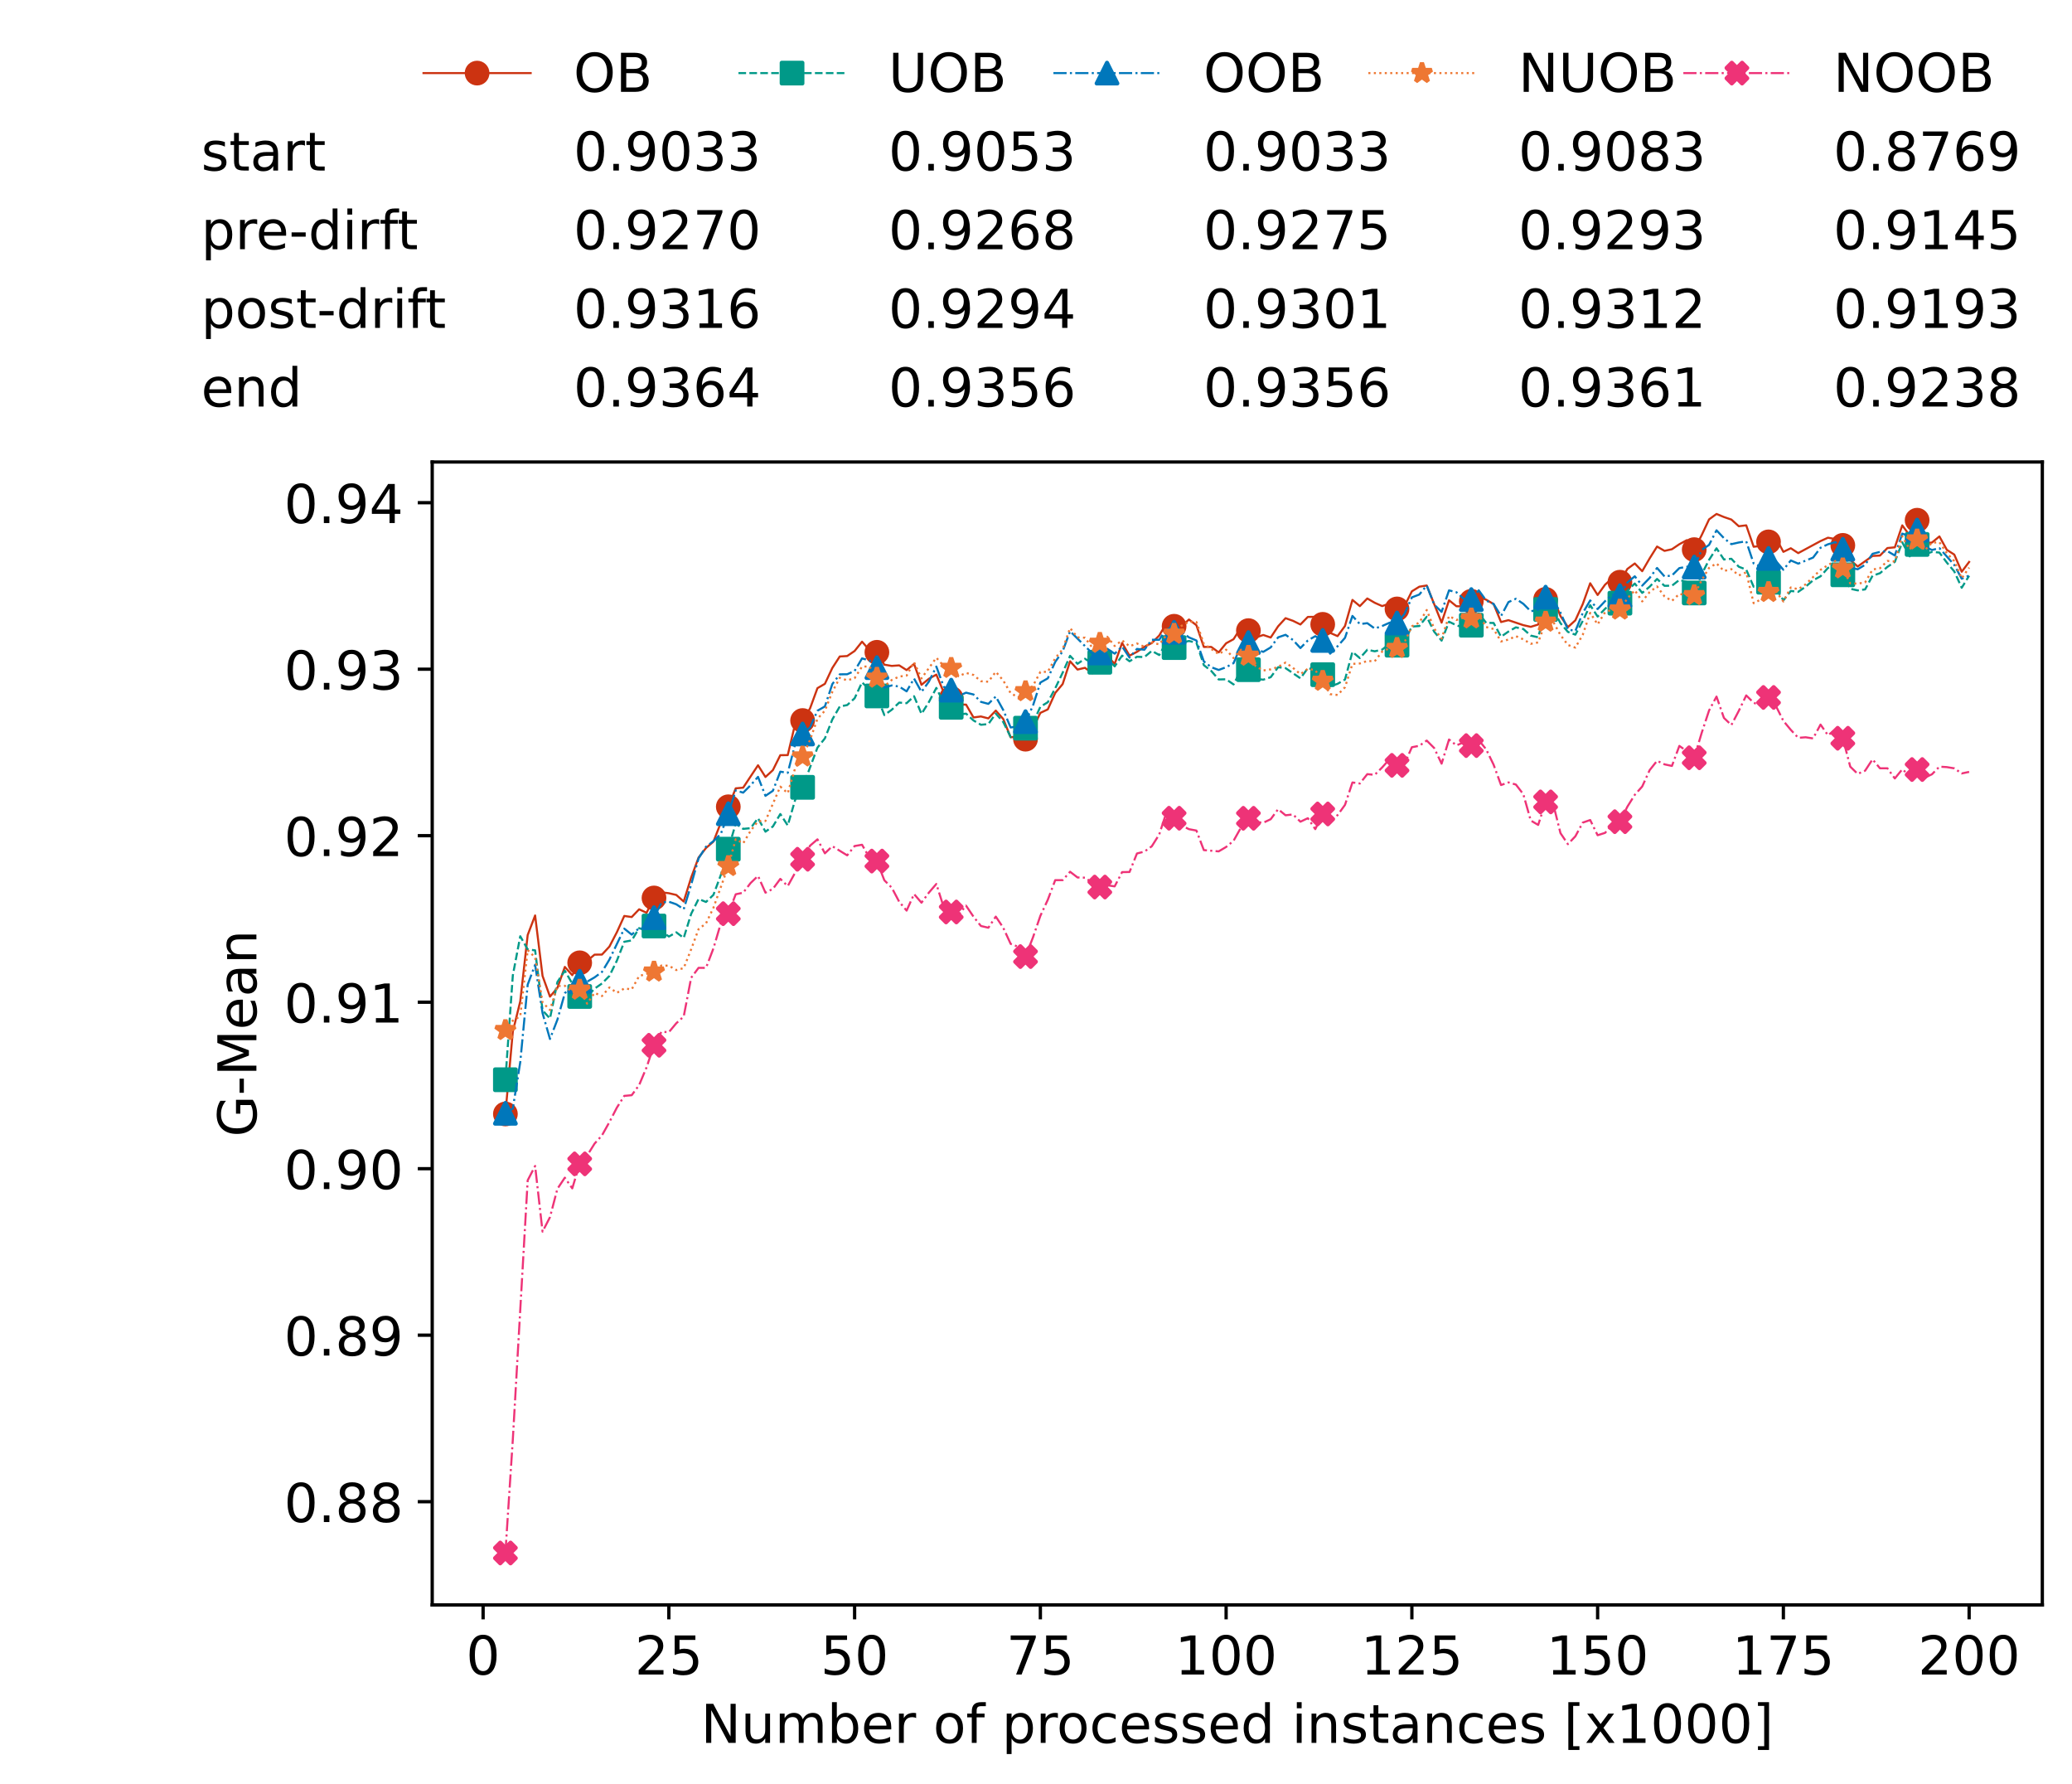 <?xml version="1.0" encoding="utf-8" standalone="no"?>
<!DOCTYPE svg PUBLIC "-//W3C//DTD SVG 1.1//EN"
  "http://www.w3.org/Graphics/SVG/1.1/DTD/svg11.dtd">
<!-- Created with matplotlib (https://matplotlib.org/) -->
<svg height="432.615pt" version="1.1" viewBox="0 0 502.65 432.615" width="502.65pt" xmlns="http://www.w3.org/2000/svg" xmlns:xlink="http://www.w3.org/1999/xlink">
 <defs>
  <style type="text/css">*{stroke-linecap:butt;stroke-linejoin:round;}</style>
 </defs>
 <g id="figure_1">
  <g id="patch_1">
   <path d="M 0 432.615 
L 502.65 432.615 
L 502.65 0 
L 0 0 
z
" style="fill:#ffffff;"/>
  </g>
  <g id="axes_1">
   <g id="patch_2">
    <path d="M 104.85 389.252 
L 495.45 389.252 
L 495.45 112.052 
L 104.85 112.052 
z
" style="fill:#ffffff;"/>
   </g>
   <g id="matplotlib.axis_1">
    <g id="xtick_1">
     <g id="line2d_1">
      <defs>
       <path d="M 0 0 
L 0 3.5 
" id="m40e207efbb" style="stroke:#000000;stroke-width:0.8;"/>
      </defs>
      <g>
       <use style="stroke:#000000;stroke-width:0.8;" x="117.197" xlink:href="#m40e207efbb" y="389.252"/>
      </g>
     </g>
     <g id="text_1">
      <!-- 0 -->
      <g transform="translate(113.061 406.13)scale(0.13 -0.13)">
       <defs>
        <path d="M 31.781 66.406 
Q 24.172 66.406 20.328 58.906 
Q 16.5 51.422 16.5 36.375 
Q 16.5 21.391 20.328 13.891 
Q 24.172 6.391 31.781 6.391 
Q 39.453 6.391 43.281 13.891 
Q 47.125 21.391 47.125 36.375 
Q 47.125 51.422 43.281 58.906 
Q 39.453 66.406 31.781 66.406 
z
M 31.781 74.219 
Q 44.047 74.219 50.516 64.516 
Q 56.984 54.828 56.984 36.375 
Q 56.984 17.969 50.516 8.266 
Q 44.047 -1.422 31.781 -1.422 
Q 19.531 -1.422 13.062 8.266 
Q 6.594 17.969 6.594 36.375 
Q 6.594 54.828 13.062 64.516 
Q 19.531 74.219 31.781 74.219 
z
" id="DejaVuSans-48"/>
       </defs>
       <use xlink:href="#DejaVuSans-48"/>
      </g>
     </g>
    </g>
    <g id="xtick_2">
     <g id="line2d_2">
      <g>
       <use style="stroke:#000000;stroke-width:0.8;" x="162.259" xlink:href="#m40e207efbb" y="389.252"/>
      </g>
     </g>
     <g id="text_2">
      <!-- 25 -->
      <g transform="translate(153.988 406.13)scale(0.13 -0.13)">
       <defs>
        <path d="M 19.188 8.297 
L 53.609 8.297 
L 53.609 0 
L 7.328 0 
L 7.328 8.297 
Q 12.938 14.109 22.625 23.891 
Q 32.328 33.688 34.812 36.531 
Q 39.547 41.844 41.422 45.531 
Q 43.312 49.219 43.312 52.781 
Q 43.312 58.594 39.234 62.25 
Q 35.156 65.922 28.609 65.922 
Q 23.969 65.922 18.812 64.312 
Q 13.672 62.703 7.812 59.422 
L 7.812 69.391 
Q 13.766 71.781 18.938 73 
Q 24.125 74.219 28.422 74.219 
Q 39.75 74.219 46.484 68.547 
Q 53.219 62.891 53.219 53.422 
Q 53.219 48.922 51.531 44.891 
Q 49.859 40.875 45.406 35.406 
Q 44.188 33.984 37.641 27.219 
Q 31.109 20.453 19.188 8.297 
z
" id="DejaVuSans-50"/>
        <path d="M 10.797 72.906 
L 49.516 72.906 
L 49.516 64.594 
L 19.828 64.594 
L 19.828 46.734 
Q 21.969 47.469 24.109 47.828 
Q 26.266 48.188 28.422 48.188 
Q 40.625 48.188 47.75 41.5 
Q 54.891 34.812 54.891 23.391 
Q 54.891 11.625 47.562 5.094 
Q 40.234 -1.422 26.906 -1.422 
Q 22.312 -1.422 17.547 -0.641 
Q 12.797 0.141 7.719 1.703 
L 7.719 11.625 
Q 12.109 9.234 16.797 8.062 
Q 21.484 6.891 26.703 6.891 
Q 35.156 6.891 40.078 11.328 
Q 45.016 15.766 45.016 23.391 
Q 45.016 31 40.078 35.438 
Q 35.156 39.891 26.703 39.891 
Q 22.75 39.891 18.812 39.016 
Q 14.891 38.141 10.797 36.281 
z
" id="DejaVuSans-53"/>
       </defs>
       <use xlink:href="#DejaVuSans-50"/>
       <use x="63.623" xlink:href="#DejaVuSans-53"/>
      </g>
     </g>
    </g>
    <g id="xtick_3">
     <g id="line2d_3">
      <g>
       <use style="stroke:#000000;stroke-width:0.8;" x="207.322" xlink:href="#m40e207efbb" y="389.252"/>
      </g>
     </g>
     <g id="text_3">
      <!-- 50 -->
      <g transform="translate(199.05 406.13)scale(0.13 -0.13)">
       <use xlink:href="#DejaVuSans-53"/>
       <use x="63.623" xlink:href="#DejaVuSans-48"/>
      </g>
     </g>
    </g>
    <g id="xtick_4">
     <g id="line2d_4">
      <g>
       <use style="stroke:#000000;stroke-width:0.8;" x="252.384" xlink:href="#m40e207efbb" y="389.252"/>
      </g>
     </g>
     <g id="text_4">
      <!-- 75 -->
      <g transform="translate(244.113 406.13)scale(0.13 -0.13)">
       <defs>
        <path d="M 8.203 72.906 
L 55.078 72.906 
L 55.078 68.703 
L 28.609 0 
L 18.312 0 
L 43.219 64.594 
L 8.203 64.594 
z
" id="DejaVuSans-55"/>
       </defs>
       <use xlink:href="#DejaVuSans-55"/>
       <use x="63.623" xlink:href="#DejaVuSans-53"/>
      </g>
     </g>
    </g>
    <g id="xtick_5">
     <g id="line2d_5">
      <g>
       <use style="stroke:#000000;stroke-width:0.8;" x="297.446" xlink:href="#m40e207efbb" y="389.252"/>
      </g>
     </g>
     <g id="text_5">
      <!-- 100 -->
      <g transform="translate(285.039 406.13)scale(0.13 -0.13)">
       <defs>
        <path d="M 12.406 8.297 
L 28.516 8.297 
L 28.516 63.922 
L 10.984 60.406 
L 10.984 69.391 
L 28.422 72.906 
L 38.281 72.906 
L 38.281 8.297 
L 54.391 8.297 
L 54.391 0 
L 12.406 0 
z
" id="DejaVuSans-49"/>
       </defs>
       <use xlink:href="#DejaVuSans-49"/>
       <use x="63.623" xlink:href="#DejaVuSans-48"/>
       <use x="127.246" xlink:href="#DejaVuSans-48"/>
      </g>
     </g>
    </g>
    <g id="xtick_6">
     <g id="line2d_6">
      <g>
       <use style="stroke:#000000;stroke-width:0.8;" x="342.509" xlink:href="#m40e207efbb" y="389.252"/>
      </g>
     </g>
     <g id="text_6">
      <!-- 125 -->
      <g transform="translate(330.102 406.13)scale(0.13 -0.13)">
       <use xlink:href="#DejaVuSans-49"/>
       <use x="63.623" xlink:href="#DejaVuSans-50"/>
       <use x="127.246" xlink:href="#DejaVuSans-53"/>
      </g>
     </g>
    </g>
    <g id="xtick_7">
     <g id="line2d_7">
      <g>
       <use style="stroke:#000000;stroke-width:0.8;" x="387.571" xlink:href="#m40e207efbb" y="389.252"/>
      </g>
     </g>
     <g id="text_7">
      <!-- 150 -->
      <g transform="translate(375.164 406.13)scale(0.13 -0.13)">
       <use xlink:href="#DejaVuSans-49"/>
       <use x="63.623" xlink:href="#DejaVuSans-53"/>
       <use x="127.246" xlink:href="#DejaVuSans-48"/>
      </g>
     </g>
    </g>
    <g id="xtick_8">
     <g id="line2d_8">
      <g>
       <use style="stroke:#000000;stroke-width:0.8;" x="432.633" xlink:href="#m40e207efbb" y="389.252"/>
      </g>
     </g>
     <g id="text_8">
      <!-- 175 -->
      <g transform="translate(420.226 406.13)scale(0.13 -0.13)">
       <use xlink:href="#DejaVuSans-49"/>
       <use x="63.623" xlink:href="#DejaVuSans-55"/>
       <use x="127.246" xlink:href="#DejaVuSans-53"/>
      </g>
     </g>
    </g>
    <g id="xtick_9">
     <g id="line2d_9">
      <g>
       <use style="stroke:#000000;stroke-width:0.8;" x="477.695" xlink:href="#m40e207efbb" y="389.252"/>
      </g>
     </g>
     <g id="text_9">
      <!-- 200 -->
      <g transform="translate(465.289 406.13)scale(0.13 -0.13)">
       <use xlink:href="#DejaVuSans-50"/>
       <use x="63.623" xlink:href="#DejaVuSans-48"/>
       <use x="127.246" xlink:href="#DejaVuSans-48"/>
      </g>
     </g>
    </g>
    <g id="text_10">
     <!-- Number of processed instances [x1000] -->
     <g transform="translate(170.025 422.711)scale(0.13 -0.13)">
      <defs>
       <path d="M 9.812 72.906 
L 23.094 72.906 
L 55.422 11.922 
L 55.422 72.906 
L 64.984 72.906 
L 64.984 0 
L 51.703 0 
L 19.391 60.984 
L 19.391 0 
L 9.812 0 
z
" id="DejaVuSans-78"/>
       <path d="M 8.5 21.578 
L 8.5 54.688 
L 17.484 54.688 
L 17.484 21.922 
Q 17.484 14.156 20.5 10.266 
Q 23.531 6.391 29.594 6.391 
Q 36.859 6.391 41.078 11.031 
Q 45.312 15.672 45.312 23.688 
L 45.312 54.688 
L 54.297 54.688 
L 54.297 0 
L 45.312 0 
L 45.312 8.406 
Q 42.047 3.422 37.719 1 
Q 33.406 -1.422 27.688 -1.422 
Q 18.266 -1.422 13.375 4.438 
Q 8.5 10.297 8.5 21.578 
z
M 31.109 56 
z
" id="DejaVuSans-117"/>
       <path d="M 52 44.188 
Q 55.375 50.25 60.062 53.125 
Q 64.75 56 71.094 56 
Q 79.641 56 84.281 50.016 
Q 88.922 44.047 88.922 33.016 
L 88.922 0 
L 79.891 0 
L 79.891 32.719 
Q 79.891 40.578 77.094 44.375 
Q 74.312 48.188 68.609 48.188 
Q 61.625 48.188 57.562 43.547 
Q 53.516 38.922 53.516 30.906 
L 53.516 0 
L 44.484 0 
L 44.484 32.719 
Q 44.484 40.625 41.703 44.406 
Q 38.922 48.188 33.109 48.188 
Q 26.219 48.188 22.156 43.531 
Q 18.109 38.875 18.109 30.906 
L 18.109 0 
L 9.078 0 
L 9.078 54.688 
L 18.109 54.688 
L 18.109 46.188 
Q 21.188 51.219 25.484 53.609 
Q 29.781 56 35.688 56 
Q 41.656 56 45.828 52.969 
Q 50 49.953 52 44.188 
z
" id="DejaVuSans-109"/>
       <path d="M 48.688 27.297 
Q 48.688 37.203 44.609 42.844 
Q 40.531 48.484 33.406 48.484 
Q 26.266 48.484 22.188 42.844 
Q 18.109 37.203 18.109 27.297 
Q 18.109 17.391 22.188 11.75 
Q 26.266 6.109 33.406 6.109 
Q 40.531 6.109 44.609 11.75 
Q 48.688 17.391 48.688 27.297 
z
M 18.109 46.391 
Q 20.953 51.266 25.266 53.625 
Q 29.594 56 35.594 56 
Q 45.562 56 51.781 48.094 
Q 58.016 40.188 58.016 27.297 
Q 58.016 14.406 51.781 6.484 
Q 45.562 -1.422 35.594 -1.422 
Q 29.594 -1.422 25.266 0.953 
Q 20.953 3.328 18.109 8.203 
L 18.109 0 
L 9.078 0 
L 9.078 75.984 
L 18.109 75.984 
z
" id="DejaVuSans-98"/>
       <path d="M 56.203 29.594 
L 56.203 25.203 
L 14.891 25.203 
Q 15.484 15.922 20.484 11.062 
Q 25.484 6.203 34.422 6.203 
Q 39.594 6.203 44.453 7.469 
Q 49.312 8.734 54.109 11.281 
L 54.109 2.781 
Q 49.266 0.734 44.188 -0.344 
Q 39.109 -1.422 33.891 -1.422 
Q 20.797 -1.422 13.156 6.188 
Q 5.516 13.812 5.516 26.812 
Q 5.516 40.234 12.766 48.109 
Q 20.016 56 32.328 56 
Q 43.359 56 49.781 48.891 
Q 56.203 41.797 56.203 29.594 
z
M 47.219 32.234 
Q 47.125 39.594 43.094 43.984 
Q 39.062 48.391 32.422 48.391 
Q 24.906 48.391 20.391 44.141 
Q 15.875 39.891 15.188 32.172 
z
" id="DejaVuSans-101"/>
       <path d="M 41.109 46.297 
Q 39.594 47.172 37.812 47.578 
Q 36.031 48 33.891 48 
Q 26.266 48 22.188 43.047 
Q 18.109 38.094 18.109 28.812 
L 18.109 0 
L 9.078 0 
L 9.078 54.688 
L 18.109 54.688 
L 18.109 46.188 
Q 20.953 51.172 25.484 53.578 
Q 30.031 56 36.531 56 
Q 37.453 56 38.578 55.875 
Q 39.703 55.766 41.062 55.516 
z
" id="DejaVuSans-114"/>
       <path id="DejaVuSans-32"/>
       <path d="M 30.609 48.391 
Q 23.391 48.391 19.188 42.75 
Q 14.984 37.109 14.984 27.297 
Q 14.984 17.484 19.156 11.844 
Q 23.344 6.203 30.609 6.203 
Q 37.797 6.203 41.984 11.859 
Q 46.188 17.531 46.188 27.297 
Q 46.188 37.016 41.984 42.703 
Q 37.797 48.391 30.609 48.391 
z
M 30.609 56 
Q 42.328 56 49.016 48.375 
Q 55.719 40.766 55.719 27.297 
Q 55.719 13.875 49.016 6.219 
Q 42.328 -1.422 30.609 -1.422 
Q 18.844 -1.422 12.172 6.219 
Q 5.516 13.875 5.516 27.297 
Q 5.516 40.766 12.172 48.375 
Q 18.844 56 30.609 56 
z
" id="DejaVuSans-111"/>
       <path d="M 37.109 75.984 
L 37.109 68.5 
L 28.516 68.5 
Q 23.688 68.5 21.797 66.547 
Q 19.922 64.594 19.922 59.516 
L 19.922 54.688 
L 34.719 54.688 
L 34.719 47.703 
L 19.922 47.703 
L 19.922 0 
L 10.891 0 
L 10.891 47.703 
L 2.297 47.703 
L 2.297 54.688 
L 10.891 54.688 
L 10.891 58.5 
Q 10.891 67.625 15.141 71.797 
Q 19.391 75.984 28.609 75.984 
z
" id="DejaVuSans-102"/>
       <path d="M 18.109 8.203 
L 18.109 -20.797 
L 9.078 -20.797 
L 9.078 54.688 
L 18.109 54.688 
L 18.109 46.391 
Q 20.953 51.266 25.266 53.625 
Q 29.594 56 35.594 56 
Q 45.562 56 51.781 48.094 
Q 58.016 40.188 58.016 27.297 
Q 58.016 14.406 51.781 6.484 
Q 45.562 -1.422 35.594 -1.422 
Q 29.594 -1.422 25.266 0.953 
Q 20.953 3.328 18.109 8.203 
z
M 48.688 27.297 
Q 48.688 37.203 44.609 42.844 
Q 40.531 48.484 33.406 48.484 
Q 26.266 48.484 22.188 42.844 
Q 18.109 37.203 18.109 27.297 
Q 18.109 17.391 22.188 11.75 
Q 26.266 6.109 33.406 6.109 
Q 40.531 6.109 44.609 11.75 
Q 48.688 17.391 48.688 27.297 
z
" id="DejaVuSans-112"/>
       <path d="M 48.781 52.594 
L 48.781 44.188 
Q 44.969 46.297 41.141 47.344 
Q 37.312 48.391 33.406 48.391 
Q 24.656 48.391 19.812 42.844 
Q 14.984 37.312 14.984 27.297 
Q 14.984 17.281 19.812 11.734 
Q 24.656 6.203 33.406 6.203 
Q 37.312 6.203 41.141 7.25 
Q 44.969 8.297 48.781 10.406 
L 48.781 2.094 
Q 45.016 0.344 40.984 -0.531 
Q 36.969 -1.422 32.422 -1.422 
Q 20.062 -1.422 12.781 6.344 
Q 5.516 14.109 5.516 27.297 
Q 5.516 40.672 12.859 48.328 
Q 20.219 56 33.016 56 
Q 37.156 56 41.109 55.141 
Q 45.062 54.297 48.781 52.594 
z
" id="DejaVuSans-99"/>
       <path d="M 44.281 53.078 
L 44.281 44.578 
Q 40.484 46.531 36.375 47.5 
Q 32.281 48.484 27.875 48.484 
Q 21.188 48.484 17.844 46.438 
Q 14.5 44.391 14.5 40.281 
Q 14.5 37.156 16.891 35.375 
Q 19.281 33.594 26.516 31.984 
L 29.594 31.297 
Q 39.156 29.25 43.188 25.516 
Q 47.219 21.781 47.219 15.094 
Q 47.219 7.469 41.188 3.016 
Q 35.156 -1.422 24.609 -1.422 
Q 20.219 -1.422 15.453 -0.562 
Q 10.688 0.297 5.422 2 
L 5.422 11.281 
Q 10.406 8.688 15.234 7.391 
Q 20.062 6.109 24.812 6.109 
Q 31.156 6.109 34.562 8.281 
Q 37.984 10.453 37.984 14.406 
Q 37.984 18.062 35.516 20.016 
Q 33.062 21.969 24.703 23.781 
L 21.578 24.516 
Q 13.234 26.266 9.516 29.906 
Q 5.812 33.547 5.812 39.891 
Q 5.812 47.609 11.281 51.797 
Q 16.75 56 26.812 56 
Q 31.781 56 36.172 55.266 
Q 40.578 54.547 44.281 53.078 
z
" id="DejaVuSans-115"/>
       <path d="M 45.406 46.391 
L 45.406 75.984 
L 54.391 75.984 
L 54.391 0 
L 45.406 0 
L 45.406 8.203 
Q 42.578 3.328 38.25 0.953 
Q 33.938 -1.422 27.875 -1.422 
Q 17.969 -1.422 11.734 6.484 
Q 5.516 14.406 5.516 27.297 
Q 5.516 40.188 11.734 48.094 
Q 17.969 56 27.875 56 
Q 33.938 56 38.25 53.625 
Q 42.578 51.266 45.406 46.391 
z
M 14.797 27.297 
Q 14.797 17.391 18.875 11.75 
Q 22.953 6.109 30.078 6.109 
Q 37.203 6.109 41.297 11.75 
Q 45.406 17.391 45.406 27.297 
Q 45.406 37.203 41.297 42.844 
Q 37.203 48.484 30.078 48.484 
Q 22.953 48.484 18.875 42.844 
Q 14.797 37.203 14.797 27.297 
z
" id="DejaVuSans-100"/>
       <path d="M 9.422 54.688 
L 18.406 54.688 
L 18.406 0 
L 9.422 0 
z
M 9.422 75.984 
L 18.406 75.984 
L 18.406 64.594 
L 9.422 64.594 
z
" id="DejaVuSans-105"/>
       <path d="M 54.891 33.016 
L 54.891 0 
L 45.906 0 
L 45.906 32.719 
Q 45.906 40.484 42.875 44.328 
Q 39.844 48.188 33.797 48.188 
Q 26.516 48.188 22.312 43.547 
Q 18.109 38.922 18.109 30.906 
L 18.109 0 
L 9.078 0 
L 9.078 54.688 
L 18.109 54.688 
L 18.109 46.188 
Q 21.344 51.125 25.703 53.562 
Q 30.078 56 35.797 56 
Q 45.219 56 50.047 50.172 
Q 54.891 44.344 54.891 33.016 
z
" id="DejaVuSans-110"/>
       <path d="M 18.312 70.219 
L 18.312 54.688 
L 36.812 54.688 
L 36.812 47.703 
L 18.312 47.703 
L 18.312 18.016 
Q 18.312 11.328 20.141 9.422 
Q 21.969 7.516 27.594 7.516 
L 36.812 7.516 
L 36.812 0 
L 27.594 0 
Q 17.188 0 13.234 3.875 
Q 9.281 7.766 9.281 18.016 
L 9.281 47.703 
L 2.688 47.703 
L 2.688 54.688 
L 9.281 54.688 
L 9.281 70.219 
z
" id="DejaVuSans-116"/>
       <path d="M 34.281 27.484 
Q 23.391 27.484 19.188 25 
Q 14.984 22.516 14.984 16.5 
Q 14.984 11.719 18.141 8.906 
Q 21.297 6.109 26.703 6.109 
Q 34.188 6.109 38.703 11.406 
Q 43.219 16.703 43.219 25.484 
L 43.219 27.484 
z
M 52.203 31.203 
L 52.203 0 
L 43.219 0 
L 43.219 8.297 
Q 40.141 3.328 35.547 0.953 
Q 30.953 -1.422 24.312 -1.422 
Q 15.922 -1.422 10.953 3.297 
Q 6 8.016 6 15.922 
Q 6 25.141 12.172 29.828 
Q 18.359 34.516 30.609 34.516 
L 43.219 34.516 
L 43.219 35.406 
Q 43.219 41.609 39.141 45 
Q 35.062 48.391 27.688 48.391 
Q 23 48.391 18.547 47.266 
Q 14.109 46.141 10.016 43.891 
L 10.016 52.203 
Q 14.938 54.109 19.578 55.047 
Q 24.219 56 28.609 56 
Q 40.484 56 46.344 49.844 
Q 52.203 43.703 52.203 31.203 
z
" id="DejaVuSans-97"/>
       <path d="M 8.594 75.984 
L 29.297 75.984 
L 29.297 69 
L 17.578 69 
L 17.578 -6.203 
L 29.297 -6.203 
L 29.297 -13.188 
L 8.594 -13.188 
z
" id="DejaVuSans-91"/>
       <path d="M 54.891 54.688 
L 35.109 28.078 
L 55.906 0 
L 45.312 0 
L 29.391 21.484 
L 13.484 0 
L 2.875 0 
L 24.125 28.609 
L 4.688 54.688 
L 15.281 54.688 
L 29.781 35.203 
L 44.281 54.688 
z
" id="DejaVuSans-120"/>
       <path d="M 30.422 75.984 
L 30.422 -13.188 
L 9.719 -13.188 
L 9.719 -6.203 
L 21.391 -6.203 
L 21.391 69 
L 9.719 69 
L 9.719 75.984 
z
" id="DejaVuSans-93"/>
      </defs>
      <use xlink:href="#DejaVuSans-78"/>
      <use x="74.805" xlink:href="#DejaVuSans-117"/>
      <use x="138.184" xlink:href="#DejaVuSans-109"/>
      <use x="235.596" xlink:href="#DejaVuSans-98"/>
      <use x="299.072" xlink:href="#DejaVuSans-101"/>
      <use x="360.596" xlink:href="#DejaVuSans-114"/>
      <use x="401.709" xlink:href="#DejaVuSans-32"/>
      <use x="433.496" xlink:href="#DejaVuSans-111"/>
      <use x="494.678" xlink:href="#DejaVuSans-102"/>
      <use x="529.883" xlink:href="#DejaVuSans-32"/>
      <use x="561.67" xlink:href="#DejaVuSans-112"/>
      <use x="625.146" xlink:href="#DejaVuSans-114"/>
      <use x="664.01" xlink:href="#DejaVuSans-111"/>
      <use x="725.191" xlink:href="#DejaVuSans-99"/>
      <use x="780.172" xlink:href="#DejaVuSans-101"/>
      <use x="841.695" xlink:href="#DejaVuSans-115"/>
      <use x="893.795" xlink:href="#DejaVuSans-115"/>
      <use x="945.895" xlink:href="#DejaVuSans-101"/>
      <use x="1007.418" xlink:href="#DejaVuSans-100"/>
      <use x="1070.895" xlink:href="#DejaVuSans-32"/>
      <use x="1102.682" xlink:href="#DejaVuSans-105"/>
      <use x="1130.465" xlink:href="#DejaVuSans-110"/>
      <use x="1193.844" xlink:href="#DejaVuSans-115"/>
      <use x="1245.943" xlink:href="#DejaVuSans-116"/>
      <use x="1285.152" xlink:href="#DejaVuSans-97"/>
      <use x="1346.432" xlink:href="#DejaVuSans-110"/>
      <use x="1409.811" xlink:href="#DejaVuSans-99"/>
      <use x="1464.791" xlink:href="#DejaVuSans-101"/>
      <use x="1526.314" xlink:href="#DejaVuSans-115"/>
      <use x="1578.414" xlink:href="#DejaVuSans-32"/>
      <use x="1610.201" xlink:href="#DejaVuSans-91"/>
      <use x="1649.215" xlink:href="#DejaVuSans-120"/>
      <use x="1708.395" xlink:href="#DejaVuSans-49"/>
      <use x="1772.018" xlink:href="#DejaVuSans-48"/>
      <use x="1835.641" xlink:href="#DejaVuSans-48"/>
      <use x="1899.264" xlink:href="#DejaVuSans-48"/>
      <use x="1962.887" xlink:href="#DejaVuSans-93"/>
     </g>
    </g>
   </g>
   <g id="matplotlib.axis_2">
    <g id="ytick_1">
     <g id="line2d_10">
      <defs>
       <path d="M 0 0 
L -3.5 0 
" id="m9b0ea3e9e5" style="stroke:#000000;stroke-width:0.8;"/>
      </defs>
      <g>
       <use style="stroke:#000000;stroke-width:0.8;" x="104.85" xlink:href="#m9b0ea3e9e5" y="364.21"/>
      </g>
     </g>
     <g id="text_11">
      <!-- 0.88 -->
      <g transform="translate(68.905 369.149)scale(0.13 -0.13)">
       <defs>
        <path d="M 10.688 12.406 
L 21 12.406 
L 21 0 
L 10.688 0 
z
" id="DejaVuSans-46"/>
        <path d="M 31.781 34.625 
Q 24.75 34.625 20.719 30.859 
Q 16.703 27.094 16.703 20.516 
Q 16.703 13.922 20.719 10.156 
Q 24.75 6.391 31.781 6.391 
Q 38.812 6.391 42.859 10.172 
Q 46.922 13.969 46.922 20.516 
Q 46.922 27.094 42.891 30.859 
Q 38.875 34.625 31.781 34.625 
z
M 21.922 38.812 
Q 15.578 40.375 12.031 44.719 
Q 8.5 49.078 8.5 55.328 
Q 8.5 64.062 14.719 69.141 
Q 20.953 74.219 31.781 74.219 
Q 42.672 74.219 48.875 69.141 
Q 55.078 64.062 55.078 55.328 
Q 55.078 49.078 51.531 44.719 
Q 48 40.375 41.703 38.812 
Q 48.828 37.156 52.797 32.312 
Q 56.781 27.484 56.781 20.516 
Q 56.781 9.906 50.312 4.234 
Q 43.844 -1.422 31.781 -1.422 
Q 19.734 -1.422 13.25 4.234 
Q 6.781 9.906 6.781 20.516 
Q 6.781 27.484 10.781 32.312 
Q 14.797 37.156 21.922 38.812 
z
M 18.312 54.391 
Q 18.312 48.734 21.844 45.562 
Q 25.391 42.391 31.781 42.391 
Q 38.141 42.391 41.719 45.562 
Q 45.312 48.734 45.312 54.391 
Q 45.312 60.062 41.719 63.234 
Q 38.141 66.406 31.781 66.406 
Q 25.391 66.406 21.844 63.234 
Q 18.312 60.062 18.312 54.391 
z
" id="DejaVuSans-56"/>
       </defs>
       <use xlink:href="#DejaVuSans-48"/>
       <use x="63.623" xlink:href="#DejaVuSans-46"/>
       <use x="95.41" xlink:href="#DejaVuSans-56"/>
       <use x="159.033" xlink:href="#DejaVuSans-56"/>
      </g>
     </g>
    </g>
    <g id="ytick_2">
     <g id="line2d_11">
      <g>
       <use style="stroke:#000000;stroke-width:0.8;" x="104.85" xlink:href="#m9b0ea3e9e5" y="323.828"/>
      </g>
     </g>
     <g id="text_12">
      <!-- 0.89 -->
      <g transform="translate(68.905 328.767)scale(0.13 -0.13)">
       <defs>
        <path d="M 10.984 1.516 
L 10.984 10.5 
Q 14.703 8.734 18.5 7.812 
Q 22.312 6.891 25.984 6.891 
Q 35.75 6.891 40.891 13.453 
Q 46.047 20.016 46.781 33.406 
Q 43.953 29.203 39.594 26.953 
Q 35.25 24.703 29.984 24.703 
Q 19.047 24.703 12.672 31.312 
Q 6.297 37.938 6.297 49.422 
Q 6.297 60.641 12.938 67.422 
Q 19.578 74.219 30.609 74.219 
Q 43.266 74.219 49.922 64.516 
Q 56.594 54.828 56.594 36.375 
Q 56.594 19.141 48.406 8.859 
Q 40.234 -1.422 26.422 -1.422 
Q 22.703 -1.422 18.891 -0.688 
Q 15.094 0.047 10.984 1.516 
z
M 30.609 32.422 
Q 37.25 32.422 41.125 36.953 
Q 45.016 41.5 45.016 49.422 
Q 45.016 57.281 41.125 61.844 
Q 37.25 66.406 30.609 66.406 
Q 23.969 66.406 20.094 61.844 
Q 16.219 57.281 16.219 49.422 
Q 16.219 41.5 20.094 36.953 
Q 23.969 32.422 30.609 32.422 
z
" id="DejaVuSans-57"/>
       </defs>
       <use xlink:href="#DejaVuSans-48"/>
       <use x="63.623" xlink:href="#DejaVuSans-46"/>
       <use x="95.41" xlink:href="#DejaVuSans-56"/>
       <use x="159.033" xlink:href="#DejaVuSans-57"/>
      </g>
     </g>
    </g>
    <g id="ytick_3">
     <g id="line2d_12">
      <g>
       <use style="stroke:#000000;stroke-width:0.8;" x="104.85" xlink:href="#m9b0ea3e9e5" y="283.447"/>
      </g>
     </g>
     <g id="text_13">
      <!-- 0.90 -->
      <g transform="translate(68.905 288.386)scale(0.13 -0.13)">
       <use xlink:href="#DejaVuSans-48"/>
       <use x="63.623" xlink:href="#DejaVuSans-46"/>
       <use x="95.41" xlink:href="#DejaVuSans-57"/>
       <use x="159.033" xlink:href="#DejaVuSans-48"/>
      </g>
     </g>
    </g>
    <g id="ytick_4">
     <g id="line2d_13">
      <g>
       <use style="stroke:#000000;stroke-width:0.8;" x="104.85" xlink:href="#m9b0ea3e9e5" y="243.065"/>
      </g>
     </g>
     <g id="text_14">
      <!-- 0.91 -->
      <g transform="translate(68.905 248.004)scale(0.13 -0.13)">
       <use xlink:href="#DejaVuSans-48"/>
       <use x="63.623" xlink:href="#DejaVuSans-46"/>
       <use x="95.41" xlink:href="#DejaVuSans-57"/>
       <use x="159.033" xlink:href="#DejaVuSans-49"/>
      </g>
     </g>
    </g>
    <g id="ytick_5">
     <g id="line2d_14">
      <g>
       <use style="stroke:#000000;stroke-width:0.8;" x="104.85" xlink:href="#m9b0ea3e9e5" y="202.683"/>
      </g>
     </g>
     <g id="text_15">
      <!-- 0.92 -->
      <g transform="translate(68.905 207.622)scale(0.13 -0.13)">
       <use xlink:href="#DejaVuSans-48"/>
       <use x="63.623" xlink:href="#DejaVuSans-46"/>
       <use x="95.41" xlink:href="#DejaVuSans-57"/>
       <use x="159.033" xlink:href="#DejaVuSans-50"/>
      </g>
     </g>
    </g>
    <g id="ytick_6">
     <g id="line2d_15">
      <g>
       <use style="stroke:#000000;stroke-width:0.8;" x="104.85" xlink:href="#m9b0ea3e9e5" y="162.302"/>
      </g>
     </g>
     <g id="text_16">
      <!-- 0.93 -->
      <g transform="translate(68.905 167.241)scale(0.13 -0.13)">
       <defs>
        <path d="M 40.578 39.312 
Q 47.656 37.797 51.625 33 
Q 55.609 28.219 55.609 21.188 
Q 55.609 10.406 48.188 4.484 
Q 40.766 -1.422 27.094 -1.422 
Q 22.516 -1.422 17.656 -0.516 
Q 12.797 0.391 7.625 2.203 
L 7.625 11.719 
Q 11.719 9.328 16.594 8.109 
Q 21.484 6.891 26.812 6.891 
Q 36.078 6.891 40.938 10.547 
Q 45.797 14.203 45.797 21.188 
Q 45.797 27.641 41.281 31.266 
Q 36.766 34.906 28.719 34.906 
L 20.219 34.906 
L 20.219 43.016 
L 29.109 43.016 
Q 36.375 43.016 40.234 45.922 
Q 44.094 48.828 44.094 54.297 
Q 44.094 59.906 40.109 62.906 
Q 36.141 65.922 28.719 65.922 
Q 24.656 65.922 20.016 65.031 
Q 15.375 64.156 9.812 62.312 
L 9.812 71.094 
Q 15.438 72.656 20.344 73.438 
Q 25.25 74.219 29.594 74.219 
Q 40.828 74.219 47.359 69.109 
Q 53.906 64.016 53.906 55.328 
Q 53.906 49.266 50.438 45.094 
Q 46.969 40.922 40.578 39.312 
z
" id="DejaVuSans-51"/>
       </defs>
       <use xlink:href="#DejaVuSans-48"/>
       <use x="63.623" xlink:href="#DejaVuSans-46"/>
       <use x="95.41" xlink:href="#DejaVuSans-57"/>
       <use x="159.033" xlink:href="#DejaVuSans-51"/>
      </g>
     </g>
    </g>
    <g id="ytick_7">
     <g id="line2d_16">
      <g>
       <use style="stroke:#000000;stroke-width:0.8;" x="104.85" xlink:href="#m9b0ea3e9e5" y="121.92"/>
      </g>
     </g>
     <g id="text_17">
      <!-- 0.94 -->
      <g transform="translate(68.905 126.859)scale(0.13 -0.13)">
       <defs>
        <path d="M 37.797 64.312 
L 12.891 25.391 
L 37.797 25.391 
z
M 35.203 72.906 
L 47.609 72.906 
L 47.609 25.391 
L 58.016 25.391 
L 58.016 17.188 
L 47.609 17.188 
L 47.609 0 
L 37.797 0 
L 37.797 17.188 
L 4.891 17.188 
L 4.891 26.703 
z
" id="DejaVuSans-52"/>
       </defs>
       <use xlink:href="#DejaVuSans-48"/>
       <use x="63.623" xlink:href="#DejaVuSans-46"/>
       <use x="95.41" xlink:href="#DejaVuSans-57"/>
       <use x="159.033" xlink:href="#DejaVuSans-52"/>
      </g>
     </g>
    </g>
    <g id="text_18">
     <!-- G-Mean -->
     <g transform="translate(62.201 275.744)rotate(-90)scale(0.13 -0.13)">
      <defs>
       <path d="M 59.516 10.406 
L 59.516 29.984 
L 43.406 29.984 
L 43.406 38.094 
L 69.281 38.094 
L 69.281 6.781 
Q 63.578 2.734 56.688 0.656 
Q 49.812 -1.422 42 -1.422 
Q 24.906 -1.422 15.25 8.562 
Q 5.609 18.562 5.609 36.375 
Q 5.609 54.25 15.25 64.234 
Q 24.906 74.219 42 74.219 
Q 49.125 74.219 55.547 72.453 
Q 61.969 70.703 67.391 67.281 
L 67.391 56.781 
Q 61.922 61.422 55.766 63.766 
Q 49.609 66.109 42.828 66.109 
Q 29.438 66.109 22.719 58.641 
Q 16.016 51.172 16.016 36.375 
Q 16.016 21.625 22.719 14.156 
Q 29.438 6.688 42.828 6.688 
Q 48.047 6.688 52.141 7.594 
Q 56.25 8.5 59.516 10.406 
z
" id="DejaVuSans-71"/>
       <path d="M 4.891 31.391 
L 31.203 31.391 
L 31.203 23.391 
L 4.891 23.391 
z
" id="DejaVuSans-45"/>
       <path d="M 9.812 72.906 
L 24.516 72.906 
L 43.109 23.297 
L 61.812 72.906 
L 76.516 72.906 
L 76.516 0 
L 66.891 0 
L 66.891 64.016 
L 48.094 14.016 
L 38.188 14.016 
L 19.391 64.016 
L 19.391 0 
L 9.812 0 
z
" id="DejaVuSans-77"/>
      </defs>
      <use xlink:href="#DejaVuSans-71"/>
      <use x="77.49" xlink:href="#DejaVuSans-45"/>
      <use x="113.574" xlink:href="#DejaVuSans-77"/>
      <use x="199.854" xlink:href="#DejaVuSans-101"/>
      <use x="261.377" xlink:href="#DejaVuSans-97"/>
      <use x="322.656" xlink:href="#DejaVuSans-110"/>
     </g>
    </g>
   </g>
   <g id="line2d_17"/>
   <g id="line2d_18"/>
   <g id="line2d_19"/>
   <g id="line2d_20"/>
   <g id="line2d_21"/>
   <g id="line2d_22">
    <path clip-path="url(#p8e7525ef86)" d="M 122.605 270.173 
L 124.407 250.199 
L 126.21 242.857 
L 128.012 226.772 
L 129.815 222.029 
L 131.617 236.693 
L 133.419 241.714 
L 135.222 239.599 
L 137.024 234.511 
L 138.827 236.511 
L 140.629 233.513 
L 142.432 233.031 
L 144.234 231.534 
L 146.037 231.512 
L 147.839 229.576 
L 149.642 226.108 
L 151.444 222.152 
L 153.247 222.409 
L 155.049 220.535 
L 156.852 221.381 
L 158.654 217.789 
L 160.457 216.416 
L 162.259 216.637 
L 164.062 217.055 
L 165.864 218.652 
L 167.667 212.846 
L 169.469 207.981 
L 171.272 205.667 
L 173.074 204.119 
L 174.877 199.52 
L 176.679 195.67 
L 178.482 191.197 
L 180.284 191.037 
L 183.889 185.604 
L 185.692 188.447 
L 187.494 186.786 
L 189.297 183.156 
L 191.099 183.145 
L 192.902 175.537 
L 194.704 174.751 
L 196.507 171.823 
L 198.309 166.895 
L 200.112 165.854 
L 201.914 162.013 
L 203.717 159.22 
L 205.519 159.11 
L 207.322 157.886 
L 209.124 155.631 
L 210.927 157.684 
L 212.729 158.201 
L 214.532 161.206 
L 216.334 161.508 
L 218.137 161.375 
L 219.939 162.519 
L 221.742 161.02 
L 223.544 166.091 
L 225.347 164.622 
L 227.149 163.612 
L 228.952 167.96 
L 232.557 170.868 
L 234.359 170.897 
L 236.162 174.006 
L 237.964 173.767 
L 239.767 174.236 
L 241.569 172.343 
L 243.372 174.369 
L 245.174 178.822 
L 246.976 178.61 
L 248.779 179.277 
L 250.581 176.665 
L 252.384 172.897 
L 254.186 172.053 
L 255.989 168.062 
L 257.791 165.911 
L 259.594 160.38 
L 261.396 162.391 
L 263.199 161.967 
L 265.001 163.289 
L 266.804 159.889 
L 268.606 159.028 
L 270.409 161.02 
L 272.211 155.94 
L 274.014 159.015 
L 275.816 158.095 
L 277.619 156.87 
L 279.421 155.959 
L 281.224 154.128 
L 283.026 151.066 
L 284.829 151.891 
L 286.631 151.874 
L 288.434 150.256 
L 290.236 151.632 
L 292.039 156.906 
L 293.841 156.903 
L 295.644 158.225 
L 297.446 156.018 
L 299.249 155.028 
L 301.051 152.207 
L 302.854 152.948 
L 304.656 154.618 
L 306.459 154.002 
L 308.261 154.618 
L 310.064 151.893 
L 311.866 149.928 
L 313.669 150.57 
L 315.471 151.456 
L 317.274 149.621 
L 319.076 149.608 
L 320.879 151.423 
L 322.681 153.493 
L 324.484 154.28 
L 326.286 151.82 
L 328.089 145.497 
L 329.891 147.005 
L 331.694 145.149 
L 333.496 146.193 
L 335.299 146.997 
L 337.101 146.388 
L 338.904 147.688 
L 340.706 147.009 
L 342.509 143.415 
L 344.311 142.295 
L 346.114 142.004 
L 349.719 151.008 
L 351.521 145.583 
L 353.324 147.038 
L 355.126 147.061 
L 356.928 145.836 
L 358.731 144.765 
L 360.533 145.449 
L 362.336 146.502 
L 364.138 150.866 
L 365.941 150.412 
L 369.546 151.623 
L 371.348 152.03 
L 373.151 151.469 
L 374.953 145.365 
L 376.756 144.807 
L 378.558 149.423 
L 380.361 152.091 
L 382.163 150.456 
L 383.966 146.509 
L 385.768 141.461 
L 387.571 144.308 
L 389.373 141.804 
L 391.176 140.187 
L 392.978 141.203 
L 394.781 137.994 
L 396.583 136.662 
L 398.386 138.535 
L 400.188 135.434 
L 401.991 132.554 
L 403.793 133.604 
L 405.596 133.207 
L 407.398 131.993 
L 409.201 131.009 
L 411.003 133.308 
L 412.806 129.806 
L 414.608 125.965 
L 416.411 124.652 
L 418.213 125.395 
L 420.016 126.011 
L 421.818 127.628 
L 423.621 127.412 
L 425.423 132.605 
L 427.226 132.402 
L 430.831 130.491 
L 432.633 133.841 
L 434.436 132.969 
L 436.238 134.148 
L 441.646 131.226 
L 443.448 130.413 
L 445.251 130.734 
L 447.053 132.27 
L 448.856 135.791 
L 450.658 137.396 
L 454.263 134.835 
L 456.066 134.742 
L 457.868 132.921 
L 459.671 132.746 
L 461.473 127.419 
L 463.276 129.872 
L 465.078 126.171 
L 466.881 131.764 
L 468.683 131.58 
L 470.485 130.104 
L 472.288 133.357 
L 474.09 134.505 
L 475.893 138.669 
L 477.695 136.291 
L 477.695 136.291 
" style="fill:none;stroke:#cc3311;stroke-linecap:square;stroke-width:0.5;"/>
    <defs>
     <path d="M 0 2.5 
C 0.663 2.5 1.299 2.237 1.768 1.768 
C 2.237 1.299 2.5 0.663 2.5 0 
C 2.5 -0.663 2.237 -1.299 1.768 -1.768 
C 1.299 -2.237 0.663 -2.5 0 -2.5 
C -0.663 -2.5 -1.299 -2.237 -1.768 -1.768 
C -2.237 -1.299 -2.5 -0.663 -2.5 0 
C -2.5 0.663 -2.237 1.299 -1.768 1.768 
C -1.299 2.237 -0.663 2.5 0 2.5 
z
" id="m33b28fcb6b" style="stroke:#cc3311;"/>
    </defs>
    <g clip-path="url(#p8e7525ef86)">
     <use style="fill:#cc3311;stroke:#cc3311;" x="122.605" xlink:href="#m33b28fcb6b" y="270.173"/>
     <use style="fill:#cc3311;stroke:#cc3311;" x="140.629" xlink:href="#m33b28fcb6b" y="233.513"/>
     <use style="fill:#cc3311;stroke:#cc3311;" x="158.654" xlink:href="#m33b28fcb6b" y="217.789"/>
     <use style="fill:#cc3311;stroke:#cc3311;" x="176.679" xlink:href="#m33b28fcb6b" y="195.67"/>
     <use style="fill:#cc3311;stroke:#cc3311;" x="194.704" xlink:href="#m33b28fcb6b" y="174.751"/>
     <use style="fill:#cc3311;stroke:#cc3311;" x="212.729" xlink:href="#m33b28fcb6b" y="158.201"/>
     <use style="fill:#cc3311;stroke:#cc3311;" x="230.754" xlink:href="#m33b28fcb6b" y="169.358"/>
     <use style="fill:#cc3311;stroke:#cc3311;" x="248.779" xlink:href="#m33b28fcb6b" y="179.277"/>
     <use style="fill:#cc3311;stroke:#cc3311;" x="266.804" xlink:href="#m33b28fcb6b" y="159.889"/>
     <use style="fill:#cc3311;stroke:#cc3311;" x="284.829" xlink:href="#m33b28fcb6b" y="151.891"/>
     <use style="fill:#cc3311;stroke:#cc3311;" x="302.854" xlink:href="#m33b28fcb6b" y="152.948"/>
     <use style="fill:#cc3311;stroke:#cc3311;" x="320.879" xlink:href="#m33b28fcb6b" y="151.423"/>
     <use style="fill:#cc3311;stroke:#cc3311;" x="338.904" xlink:href="#m33b28fcb6b" y="147.688"/>
     <use style="fill:#cc3311;stroke:#cc3311;" x="356.928" xlink:href="#m33b28fcb6b" y="145.836"/>
     <use style="fill:#cc3311;stroke:#cc3311;" x="374.953" xlink:href="#m33b28fcb6b" y="145.365"/>
     <use style="fill:#cc3311;stroke:#cc3311;" x="392.978" xlink:href="#m33b28fcb6b" y="141.203"/>
     <use style="fill:#cc3311;stroke:#cc3311;" x="411.003" xlink:href="#m33b28fcb6b" y="133.308"/>
     <use style="fill:#cc3311;stroke:#cc3311;" x="429.028" xlink:href="#m33b28fcb6b" y="131.423"/>
     <use style="fill:#cc3311;stroke:#cc3311;" x="447.053" xlink:href="#m33b28fcb6b" y="132.27"/>
     <use style="fill:#cc3311;stroke:#cc3311;" x="465.078" xlink:href="#m33b28fcb6b" y="126.171"/>
    </g>
   </g>
   <g id="line2d_23"/>
   <g id="line2d_24"/>
   <g id="line2d_25"/>
   <g id="line2d_26"/>
   <g id="line2d_27">
    <path clip-path="url(#p8e7525ef86)" d="M 122.605 261.878 
L 124.407 236.558 
L 126.21 227.071 
L 128.012 230.263 
L 129.815 230.491 
L 131.617 245.046 
L 133.419 247.019 
L 135.222 238.171 
L 137.024 235.43 
L 140.629 241.671 
L 142.432 241.703 
L 144.234 239.784 
L 146.037 238.522 
L 147.839 236.694 
L 149.642 233.007 
L 151.444 228.412 
L 153.247 228.084 
L 155.049 225.103 
L 156.852 225.72 
L 158.654 224.592 
L 160.457 225.78 
L 162.259 227.146 
L 164.062 226.122 
L 165.864 227.488 
L 167.667 221.647 
L 169.469 218.029 
L 171.272 218.757 
L 173.074 217.032 
L 174.877 212.178 
L 178.482 199.732 
L 180.284 201.03 
L 182.087 200.864 
L 183.889 198.441 
L 185.692 201.709 
L 187.494 200.451 
L 189.297 197.429 
L 191.099 200.201 
L 192.902 193.989 
L 194.704 190.956 
L 198.309 181.322 
L 200.112 179.08 
L 201.914 174.493 
L 203.717 171.353 
L 205.519 171 
L 207.322 169.36 
L 209.124 165.49 
L 210.927 167.256 
L 212.729 168.789 
L 214.532 173.431 
L 216.334 172.137 
L 218.137 170.4 
L 219.939 170.544 
L 221.742 168.857 
L 223.544 173.139 
L 225.347 170.269 
L 227.149 166.839 
L 228.952 170.539 
L 230.754 171.542 
L 232.557 173.281 
L 234.359 173.084 
L 236.162 174.734 
L 237.964 175.784 
L 239.767 175.609 
L 241.569 173.059 
L 243.372 175.101 
L 245.174 178.745 
L 246.976 178.208 
L 248.779 176.608 
L 250.581 175.396 
L 252.384 171.413 
L 254.186 170.315 
L 255.989 166.937 
L 257.791 163.154 
L 259.594 159.058 
L 261.396 160.992 
L 263.199 159.763 
L 265.001 160.952 
L 266.804 160.621 
L 268.606 159.606 
L 270.409 161.622 
L 272.211 159.01 
L 274.014 160.379 
L 275.816 159.284 
L 277.619 159.366 
L 279.421 157.858 
L 281.224 158.87 
L 283.026 155.637 
L 284.829 157.061 
L 286.631 155.857 
L 288.434 155.461 
L 290.236 155.868 
L 292.039 161.324 
L 293.841 162.732 
L 295.644 164.794 
L 297.446 164.749 
L 299.249 165.995 
L 301.051 162.547 
L 302.854 162.425 
L 304.656 164.651 
L 306.459 164.843 
L 308.261 164.244 
L 310.064 161.817 
L 311.866 162.042 
L 315.471 164.513 
L 317.274 162.054 
L 319.076 162.433 
L 320.879 163.637 
L 322.681 166.479 
L 324.484 165.846 
L 326.286 164.811 
L 328.089 158.093 
L 329.891 159.619 
L 331.694 157.592 
L 333.496 157.961 
L 335.299 157.557 
L 337.101 156.147 
L 338.904 156.48 
L 340.706 155.517 
L 342.509 151.968 
L 344.311 151.831 
L 346.114 149.572 
L 347.916 153.204 
L 349.719 155.373 
L 351.521 150.787 
L 353.324 151.652 
L 355.126 152.24 
L 356.928 151.631 
L 358.731 148.774 
L 360.533 151.061 
L 362.336 151.088 
L 364.138 154.424 
L 365.941 153.173 
L 367.743 152.152 
L 369.546 152.556 
L 371.348 154.155 
L 373.151 154.568 
L 374.953 147.821 
L 376.756 147.75 
L 378.558 151.155 
L 380.361 153.254 
L 382.163 153.93 
L 383.966 150.582 
L 385.768 146.769 
L 387.571 149.539 
L 389.373 147.661 
L 391.176 146.068 
L 392.978 146.289 
L 394.781 143.277 
L 396.583 141.524 
L 398.386 143.795 
L 400.188 142.296 
L 401.991 140.417 
L 403.793 142.078 
L 405.596 142.051 
L 407.398 140.65 
L 409.201 141.145 
L 411.003 143.807 
L 412.806 139.271 
L 414.608 135.783 
L 416.411 132.98 
L 418.213 135.695 
L 420.016 135.521 
L 421.818 137.453 
L 423.621 138.142 
L 425.423 142.317 
L 427.226 141.553 
L 429.028 141.201 
L 430.831 142.648 
L 432.633 145.612 
L 434.436 143.329 
L 436.238 143.537 
L 438.041 142.283 
L 439.843 140.742 
L 441.646 139.776 
L 443.448 137.738 
L 445.251 137.023 
L 447.053 139.408 
L 448.856 142.798 
L 450.658 143.186 
L 452.461 142.95 
L 454.263 139.635 
L 456.066 139.019 
L 457.868 137.495 
L 459.671 136.274 
L 461.473 131.527 
L 463.276 134.944 
L 465.078 132.046 
L 466.881 134.448 
L 468.683 133.86 
L 470.485 134.016 
L 472.288 136.452 
L 474.09 138.587 
L 475.893 142.556 
L 477.695 139.635 
L 477.695 139.635 
" style="fill:none;stroke:#009988;stroke-dasharray:1.85,0.8;stroke-dashoffset:0;stroke-width:0.5;"/>
    <defs>
     <path d="M -2.5 2.5 
L 2.5 2.5 
L 2.5 -2.5 
L -2.5 -2.5 
z
" id="mb4adf43051" style="stroke:#009988;stroke-linejoin:miter;"/>
    </defs>
    <g clip-path="url(#p8e7525ef86)">
     <use style="fill:#009988;stroke:#009988;stroke-linejoin:miter;" x="122.605" xlink:href="#mb4adf43051" y="261.878"/>
     <use style="fill:#009988;stroke:#009988;stroke-linejoin:miter;" x="140.629" xlink:href="#mb4adf43051" y="241.671"/>
     <use style="fill:#009988;stroke:#009988;stroke-linejoin:miter;" x="158.654" xlink:href="#mb4adf43051" y="224.592"/>
     <use style="fill:#009988;stroke:#009988;stroke-linejoin:miter;" x="176.679" xlink:href="#mb4adf43051" y="205.949"/>
     <use style="fill:#009988;stroke:#009988;stroke-linejoin:miter;" x="194.704" xlink:href="#mb4adf43051" y="190.956"/>
     <use style="fill:#009988;stroke:#009988;stroke-linejoin:miter;" x="212.729" xlink:href="#mb4adf43051" y="168.789"/>
     <use style="fill:#009988;stroke:#009988;stroke-linejoin:miter;" x="230.754" xlink:href="#mb4adf43051" y="171.542"/>
     <use style="fill:#009988;stroke:#009988;stroke-linejoin:miter;" x="248.779" xlink:href="#mb4adf43051" y="176.608"/>
     <use style="fill:#009988;stroke:#009988;stroke-linejoin:miter;" x="266.804" xlink:href="#mb4adf43051" y="160.621"/>
     <use style="fill:#009988;stroke:#009988;stroke-linejoin:miter;" x="284.829" xlink:href="#mb4adf43051" y="157.061"/>
     <use style="fill:#009988;stroke:#009988;stroke-linejoin:miter;" x="302.854" xlink:href="#mb4adf43051" y="162.425"/>
     <use style="fill:#009988;stroke:#009988;stroke-linejoin:miter;" x="320.879" xlink:href="#mb4adf43051" y="163.637"/>
     <use style="fill:#009988;stroke:#009988;stroke-linejoin:miter;" x="338.904" xlink:href="#mb4adf43051" y="156.48"/>
     <use style="fill:#009988;stroke:#009988;stroke-linejoin:miter;" x="356.928" xlink:href="#mb4adf43051" y="151.631"/>
     <use style="fill:#009988;stroke:#009988;stroke-linejoin:miter;" x="374.953" xlink:href="#mb4adf43051" y="147.821"/>
     <use style="fill:#009988;stroke:#009988;stroke-linejoin:miter;" x="392.978" xlink:href="#mb4adf43051" y="146.289"/>
     <use style="fill:#009988;stroke:#009988;stroke-linejoin:miter;" x="411.003" xlink:href="#mb4adf43051" y="143.807"/>
     <use style="fill:#009988;stroke:#009988;stroke-linejoin:miter;" x="429.028" xlink:href="#mb4adf43051" y="141.201"/>
     <use style="fill:#009988;stroke:#009988;stroke-linejoin:miter;" x="447.053" xlink:href="#mb4adf43051" y="139.408"/>
     <use style="fill:#009988;stroke:#009988;stroke-linejoin:miter;" x="465.078" xlink:href="#mb4adf43051" y="132.046"/>
    </g>
   </g>
   <g id="line2d_28"/>
   <g id="line2d_29"/>
   <g id="line2d_30"/>
   <g id="line2d_31"/>
   <g id="line2d_32">
    <path clip-path="url(#p8e7525ef86)" d="M 122.605 270.012 
L 124.407 268.855 
L 126.21 257.598 
L 128.012 238.796 
L 129.815 233.995 
L 131.617 245.715 
L 133.419 251.988 
L 135.222 247.306 
L 137.024 240.886 
L 138.827 239.035 
L 140.629 237.995 
L 142.432 238.096 
L 144.234 237.051 
L 146.037 235.721 
L 147.839 232.728 
L 151.444 225.225 
L 153.247 226.676 
L 155.049 225.118 
L 156.852 225.295 
L 158.654 222.564 
L 160.457 218.907 
L 162.259 218.696 
L 164.062 219.324 
L 165.864 220.515 
L 167.667 214.563 
L 169.469 208.18 
L 171.272 205.366 
L 173.074 204.009 
L 174.877 202.218 
L 176.679 197.355 
L 178.482 191.697 
L 180.284 192.248 
L 182.087 190.449 
L 183.889 188.416 
L 185.692 193.018 
L 187.494 191.797 
L 189.297 187.155 
L 191.099 187.446 
L 192.902 180.477 
L 194.704 178.014 
L 196.507 176.409 
L 198.309 172.376 
L 200.112 171.334 
L 201.914 165.913 
L 203.717 163.55 
L 205.519 163.529 
L 207.322 162.723 
L 209.124 159.684 
L 210.927 160.19 
L 212.729 161.922 
L 214.532 166.752 
L 216.334 166.243 
L 218.137 166.507 
L 219.939 167.678 
L 221.742 164.571 
L 223.544 167.8 
L 225.347 165.305 
L 227.149 161.668 
L 228.952 166.576 
L 230.754 167.387 
L 232.557 168.794 
L 234.359 167.994 
L 236.162 168.434 
L 237.964 170.222 
L 239.767 170.711 
L 241.569 168.928 
L 243.372 172.196 
L 245.174 176.437 
L 246.976 176.166 
L 248.779 175.025 
L 250.581 171.167 
L 252.384 165.544 
L 254.186 164.521 
L 255.989 160.532 
L 257.791 157.969 
L 259.594 153.086 
L 265.001 158.482 
L 266.804 158.371 
L 268.606 157.339 
L 270.409 158.544 
L 272.211 156.808 
L 274.014 159.49 
L 275.816 157.38 
L 277.619 157.585 
L 279.421 155.159 
L 281.224 155.169 
L 283.026 152.33 
L 284.829 153.352 
L 286.631 153.204 
L 288.434 154.587 
L 290.236 155.339 
L 292.039 160.413 
L 293.841 161.827 
L 295.644 162.485 
L 297.446 161.82 
L 299.249 160.841 
L 301.051 156.59 
L 302.854 155.857 
L 304.656 157.497 
L 306.459 158.095 
L 308.261 157.019 
L 310.064 154.572 
L 311.866 153.96 
L 313.669 155.223 
L 315.471 157.176 
L 317.274 155.329 
L 319.076 154.291 
L 320.879 155.328 
L 322.681 158.539 
L 324.484 156.741 
L 326.286 154.694 
L 328.089 149.381 
L 329.891 151.363 
L 331.694 151.14 
L 333.496 152.434 
L 335.299 151.836 
L 337.101 151.025 
L 338.904 151.099 
L 340.706 148.918 
L 342.509 144.885 
L 344.311 144.196 
L 346.114 142.003 
L 347.916 146.626 
L 349.719 148.405 
L 351.521 143.185 
L 353.324 143.647 
L 355.126 145.253 
L 356.928 145.417 
L 358.731 143.166 
L 360.533 145.649 
L 362.336 146.484 
L 364.138 149.407 
L 365.941 146.024 
L 367.743 145.223 
L 369.546 146.45 
L 371.348 148.256 
L 373.151 147.884 
L 374.953 144.83 
L 376.756 145.363 
L 378.558 148.604 
L 380.361 152.651 
L 382.163 153.043 
L 383.966 148.669 
L 385.768 145.62 
L 387.571 147.717 
L 389.373 145.799 
L 391.176 144.222 
L 392.978 144.468 
L 394.781 141.275 
L 396.583 139.775 
L 398.386 142.031 
L 400.188 140.174 
L 401.991 137.75 
L 403.793 139.807 
L 405.596 139.573 
L 407.398 137.783 
L 409.201 137.46 
L 411.003 137.532 
L 412.806 133.383 
L 414.608 132.157 
L 416.411 128.619 
L 418.213 130.518 
L 420.016 131.979 
L 421.818 131.572 
L 423.621 131.289 
L 425.423 136.668 
L 427.226 137.444 
L 429.028 135.443 
L 430.831 136.08 
L 432.633 138.194 
L 434.436 135.926 
L 436.238 136.7 
L 439.843 135.23 
L 441.646 132.855 
L 443.448 132.01 
L 445.251 131.483 
L 447.053 133.221 
L 448.856 137.672 
L 450.658 138.069 
L 452.461 136.978 
L 454.263 134.318 
L 456.066 133.852 
L 457.868 133.663 
L 459.671 134.724 
L 461.473 129.418 
L 463.276 130.071 
L 465.078 128.562 
L 466.881 132.564 
L 468.683 133.395 
L 470.485 132.941 
L 474.09 137.008 
L 475.893 140.362 
L 477.695 139.597 
L 477.695 139.597 
" style="fill:none;stroke:#0077bb;stroke-dasharray:3.2,0.8,0.5,0.8;stroke-dashoffset:0;stroke-width:0.5;"/>
    <defs>
     <path d="M 0 -2.5 
L -2.5 2.5 
L 2.5 2.5 
z
" id="mcd92921d3c" style="stroke:#0077bb;stroke-linejoin:miter;"/>
    </defs>
    <g clip-path="url(#p8e7525ef86)">
     <use style="fill:#0077bb;stroke:#0077bb;stroke-linejoin:miter;" x="122.605" xlink:href="#mcd92921d3c" y="270.012"/>
     <use style="fill:#0077bb;stroke:#0077bb;stroke-linejoin:miter;" x="140.629" xlink:href="#mcd92921d3c" y="237.995"/>
     <use style="fill:#0077bb;stroke:#0077bb;stroke-linejoin:miter;" x="158.654" xlink:href="#mcd92921d3c" y="222.564"/>
     <use style="fill:#0077bb;stroke:#0077bb;stroke-linejoin:miter;" x="176.679" xlink:href="#mcd92921d3c" y="197.355"/>
     <use style="fill:#0077bb;stroke:#0077bb;stroke-linejoin:miter;" x="194.704" xlink:href="#mcd92921d3c" y="178.014"/>
     <use style="fill:#0077bb;stroke:#0077bb;stroke-linejoin:miter;" x="212.729" xlink:href="#mcd92921d3c" y="161.922"/>
     <use style="fill:#0077bb;stroke:#0077bb;stroke-linejoin:miter;" x="230.754" xlink:href="#mcd92921d3c" y="167.387"/>
     <use style="fill:#0077bb;stroke:#0077bb;stroke-linejoin:miter;" x="248.779" xlink:href="#mcd92921d3c" y="175.025"/>
     <use style="fill:#0077bb;stroke:#0077bb;stroke-linejoin:miter;" x="266.804" xlink:href="#mcd92921d3c" y="158.371"/>
     <use style="fill:#0077bb;stroke:#0077bb;stroke-linejoin:miter;" x="284.829" xlink:href="#mcd92921d3c" y="153.352"/>
     <use style="fill:#0077bb;stroke:#0077bb;stroke-linejoin:miter;" x="302.854" xlink:href="#mcd92921d3c" y="155.857"/>
     <use style="fill:#0077bb;stroke:#0077bb;stroke-linejoin:miter;" x="320.879" xlink:href="#mcd92921d3c" y="155.328"/>
     <use style="fill:#0077bb;stroke:#0077bb;stroke-linejoin:miter;" x="338.904" xlink:href="#mcd92921d3c" y="151.099"/>
     <use style="fill:#0077bb;stroke:#0077bb;stroke-linejoin:miter;" x="356.928" xlink:href="#mcd92921d3c" y="145.417"/>
     <use style="fill:#0077bb;stroke:#0077bb;stroke-linejoin:miter;" x="374.953" xlink:href="#mcd92921d3c" y="144.83"/>
     <use style="fill:#0077bb;stroke:#0077bb;stroke-linejoin:miter;" x="392.978" xlink:href="#mcd92921d3c" y="144.468"/>
     <use style="fill:#0077bb;stroke:#0077bb;stroke-linejoin:miter;" x="411.003" xlink:href="#mcd92921d3c" y="137.532"/>
     <use style="fill:#0077bb;stroke:#0077bb;stroke-linejoin:miter;" x="429.028" xlink:href="#mcd92921d3c" y="135.443"/>
     <use style="fill:#0077bb;stroke:#0077bb;stroke-linejoin:miter;" x="447.053" xlink:href="#mcd92921d3c" y="133.221"/>
     <use style="fill:#0077bb;stroke:#0077bb;stroke-linejoin:miter;" x="465.078" xlink:href="#mcd92921d3c" y="128.562"/>
    </g>
   </g>
   <g id="line2d_33"/>
   <g id="line2d_34"/>
   <g id="line2d_35"/>
   <g id="line2d_36"/>
   <g id="line2d_37">
    <path clip-path="url(#p8e7525ef86)" d="M 122.605 249.846 
L 124.407 247.537 
L 126.21 246.469 
L 128.012 230.41 
L 129.815 232.225 
L 131.617 243.126 
L 133.419 244.959 
L 135.222 239.152 
L 137.024 239.085 
L 138.827 240.668 
L 140.629 240.058 
L 142.432 243.421 
L 144.234 240.8 
L 146.037 241.571 
L 147.839 239.498 
L 149.642 240.8 
L 151.444 239.735 
L 153.247 239.95 
L 155.049 236.719 
L 158.654 235.67 
L 160.457 234.17 
L 162.259 234.214 
L 164.062 235.271 
L 165.864 234.805 
L 167.667 230.239 
L 169.469 225.354 
L 171.272 223.953 
L 173.074 220.156 
L 176.679 210.07 
L 178.482 203.523 
L 180.284 204.54 
L 182.087 201.51 
L 183.889 199.156 
L 185.692 199.115 
L 189.297 190.779 
L 191.099 192.37 
L 192.902 186.284 
L 194.704 183.506 
L 196.507 179.464 
L 198.309 174.321 
L 200.112 172.368 
L 201.914 167.801 
L 203.717 164.4 
L 205.519 165.007 
L 207.322 164.476 
L 209.124 161.661 
L 210.927 161.65 
L 212.729 164.39 
L 214.532 166.449 
L 216.334 164.917 
L 218.137 164.088 
L 219.939 163.856 
L 221.742 160.589 
L 223.544 164.537 
L 227.149 159.515 
L 228.952 161.564 
L 230.754 162.018 
L 232.557 164.032 
L 234.359 163.202 
L 236.162 163.703 
L 237.964 165.217 
L 239.767 165.344 
L 241.569 162.928 
L 243.372 165.039 
L 245.174 168.11 
L 246.976 169.121 
L 250.581 166.345 
L 252.384 162.966 
L 254.186 162.935 
L 255.989 159.647 
L 257.791 157.477 
L 259.594 152.315 
L 261.396 154.586 
L 263.199 154.671 
L 265.001 157.106 
L 266.804 155.934 
L 268.606 154.43 
L 270.409 156.667 
L 272.211 155.32 
L 274.014 156.735 
L 275.816 156.068 
L 277.619 156.873 
L 279.421 155.833 
L 281.224 156.286 
L 283.026 153.952 
L 284.829 153.732 
L 286.631 151.782 
L 288.434 150.788 
L 290.236 150.857 
L 292.039 156.153 
L 295.644 158.631 
L 297.446 157.574 
L 299.249 159.596 
L 301.051 157.571 
L 302.854 159.071 
L 304.656 161.606 
L 306.459 162.618 
L 308.261 162.344 
L 310.064 161.755 
L 311.866 160.691 
L 313.669 161.983 
L 315.471 163.506 
L 317.274 162.193 
L 319.076 162.549 
L 320.879 165.146 
L 322.681 168.361 
L 324.484 168.553 
L 326.286 166.679 
L 328.089 161.012 
L 329.891 160.915 
L 331.694 160.307 
L 333.496 160.383 
L 335.299 158.025 
L 337.101 157.231 
L 338.904 157.176 
L 340.706 155.801 
L 342.509 151.902 
L 344.311 151.009 
L 346.114 147.949 
L 347.916 152.446 
L 349.719 154.883 
L 351.521 149.404 
L 353.324 150.365 
L 355.126 149.78 
L 356.928 150.013 
L 358.731 149.123 
L 360.533 152.072 
L 362.336 152.56 
L 364.138 155.577 
L 365.941 155.117 
L 367.743 154.296 
L 369.546 155.063 
L 371.348 156.148 
L 373.151 155.812 
L 374.953 150.808 
L 376.756 150.724 
L 378.558 154.012 
L 380.361 156.429 
L 382.163 157.072 
L 383.966 153.94 
L 385.768 148.636 
L 387.571 151.43 
L 389.373 148.489 
L 391.176 147.793 
L 392.978 147.866 
L 394.781 145.162 
L 396.583 143.153 
L 398.386 145.86 
L 400.188 143.6 
L 401.991 142.229 
L 403.793 144.651 
L 405.596 145.741 
L 407.398 144.035 
L 409.201 144.379 
L 411.003 144.373 
L 412.806 140.739 
L 414.608 137.727 
L 416.411 136.644 
L 418.213 138.485 
L 420.016 138.036 
L 421.818 139.564 
L 423.621 138.814 
L 425.423 146.293 
L 427.226 145.372 
L 429.028 143.605 
L 430.831 143.404 
L 432.633 145.881 
L 434.436 142.473 
L 436.238 142.911 
L 438.041 141.709 
L 441.646 138.205 
L 443.448 137.057 
L 445.251 136.044 
L 447.053 137.876 
L 448.856 141.498 
L 450.658 141.542 
L 452.461 141.277 
L 454.263 138.132 
L 456.066 137.816 
L 457.868 136.042 
L 459.671 136.172 
L 461.473 130.077 
L 463.276 133.258 
L 465.078 130.863 
L 466.881 133.516 
L 468.683 131.634 
L 470.485 131.501 
L 472.288 134.17 
L 474.09 136.071 
L 475.893 140.257 
L 477.695 137.666 
L 477.695 137.666 
" style="fill:none;stroke:#ee7733;stroke-dasharray:0.5,0.825;stroke-dashoffset:0;stroke-width:0.5;"/>
    <defs>
     <path d="M 0 -2.5 
L -0.561 -0.773 
L -2.378 -0.773 
L -0.908 0.295 
L -1.469 2.023 
L -0 0.955 
L 1.469 2.023 
L 0.908 0.295 
L 2.378 -0.773 
L 0.561 -0.773 
z
" id="mccbe8356f6" style="stroke:#ee7733;stroke-linejoin:bevel;"/>
    </defs>
    <g clip-path="url(#p8e7525ef86)">
     <use style="fill:#ee7733;stroke:#ee7733;stroke-linejoin:bevel;" x="122.605" xlink:href="#mccbe8356f6" y="249.846"/>
     <use style="fill:#ee7733;stroke:#ee7733;stroke-linejoin:bevel;" x="140.629" xlink:href="#mccbe8356f6" y="240.058"/>
     <use style="fill:#ee7733;stroke:#ee7733;stroke-linejoin:bevel;" x="158.654" xlink:href="#mccbe8356f6" y="235.67"/>
     <use style="fill:#ee7733;stroke:#ee7733;stroke-linejoin:bevel;" x="176.679" xlink:href="#mccbe8356f6" y="210.07"/>
     <use style="fill:#ee7733;stroke:#ee7733;stroke-linejoin:bevel;" x="194.704" xlink:href="#mccbe8356f6" y="183.506"/>
     <use style="fill:#ee7733;stroke:#ee7733;stroke-linejoin:bevel;" x="212.729" xlink:href="#mccbe8356f6" y="164.39"/>
     <use style="fill:#ee7733;stroke:#ee7733;stroke-linejoin:bevel;" x="230.754" xlink:href="#mccbe8356f6" y="162.018"/>
     <use style="fill:#ee7733;stroke:#ee7733;stroke-linejoin:bevel;" x="248.779" xlink:href="#mccbe8356f6" y="167.668"/>
     <use style="fill:#ee7733;stroke:#ee7733;stroke-linejoin:bevel;" x="266.804" xlink:href="#mccbe8356f6" y="155.934"/>
     <use style="fill:#ee7733;stroke:#ee7733;stroke-linejoin:bevel;" x="284.829" xlink:href="#mccbe8356f6" y="153.732"/>
     <use style="fill:#ee7733;stroke:#ee7733;stroke-linejoin:bevel;" x="302.854" xlink:href="#mccbe8356f6" y="159.071"/>
     <use style="fill:#ee7733;stroke:#ee7733;stroke-linejoin:bevel;" x="320.879" xlink:href="#mccbe8356f6" y="165.146"/>
     <use style="fill:#ee7733;stroke:#ee7733;stroke-linejoin:bevel;" x="338.904" xlink:href="#mccbe8356f6" y="157.176"/>
     <use style="fill:#ee7733;stroke:#ee7733;stroke-linejoin:bevel;" x="356.928" xlink:href="#mccbe8356f6" y="150.013"/>
     <use style="fill:#ee7733;stroke:#ee7733;stroke-linejoin:bevel;" x="374.953" xlink:href="#mccbe8356f6" y="150.808"/>
     <use style="fill:#ee7733;stroke:#ee7733;stroke-linejoin:bevel;" x="392.978" xlink:href="#mccbe8356f6" y="147.866"/>
     <use style="fill:#ee7733;stroke:#ee7733;stroke-linejoin:bevel;" x="411.003" xlink:href="#mccbe8356f6" y="144.373"/>
     <use style="fill:#ee7733;stroke:#ee7733;stroke-linejoin:bevel;" x="429.028" xlink:href="#mccbe8356f6" y="143.605"/>
     <use style="fill:#ee7733;stroke:#ee7733;stroke-linejoin:bevel;" x="447.053" xlink:href="#mccbe8356f6" y="137.876"/>
     <use style="fill:#ee7733;stroke:#ee7733;stroke-linejoin:bevel;" x="465.078" xlink:href="#mccbe8356f6" y="130.863"/>
    </g>
   </g>
   <g id="line2d_38"/>
   <g id="line2d_39"/>
   <g id="line2d_40"/>
   <g id="line2d_41"/>
   <g id="line2d_42">
    <path clip-path="url(#p8e7525ef86)" d="M 122.605 376.652 
L 124.407 349.119 
L 128.012 286.271 
L 129.815 282.789 
L 131.617 298.712 
L 133.419 295.206 
L 135.222 288.325 
L 137.024 285.627 
L 138.827 288.22 
L 140.629 282.277 
L 142.432 280.262 
L 144.234 277.375 
L 146.037 275.366 
L 147.839 272.138 
L 149.642 268.646 
L 151.444 265.789 
L 153.247 265.623 
L 155.049 263.167 
L 156.852 258.858 
L 158.654 253.515 
L 160.457 250.246 
L 162.259 250.335 
L 164.062 248.175 
L 165.864 246.536 
L 167.667 237.146 
L 169.469 234.731 
L 171.272 234.748 
L 173.074 230.012 
L 174.877 223.904 
L 176.679 221.596 
L 178.482 216.89 
L 180.284 216.516 
L 182.087 214.167 
L 183.889 212.434 
L 185.692 216.5 
L 187.494 215.597 
L 189.297 213.158 
L 191.099 214.909 
L 196.507 205.113 
L 198.309 203.571 
L 200.112 206.958 
L 201.914 205.231 
L 205.519 207.449 
L 207.322 205.191 
L 209.124 204.879 
L 210.927 208.034 
L 212.729 208.84 
L 214.532 213.492 
L 216.334 215.294 
L 218.137 218.707 
L 219.939 220.852 
L 221.742 216.844 
L 223.544 218.936 
L 225.347 216.487 
L 227.149 214.389 
L 228.952 220.08 
L 230.754 221.183 
L 232.557 221.811 
L 234.359 219.655 
L 236.162 222.335 
L 237.964 224.58 
L 239.767 225.008 
L 241.569 222.309 
L 243.372 224.992 
L 245.174 228.916 
L 246.976 229.613 
L 248.779 232.001 
L 250.581 227.377 
L 252.384 222.121 
L 254.186 218.233 
L 255.989 213.463 
L 257.791 213.465 
L 259.594 211.43 
L 261.396 212.814 
L 263.199 212.865 
L 265.001 214.085 
L 266.804 215.14 
L 268.606 214.706 
L 270.409 214.975 
L 272.211 211.518 
L 274.014 211.491 
L 275.816 207 
L 277.619 206.544 
L 279.421 205.246 
L 281.224 202.374 
L 283.026 196.838 
L 286.631 200.2 
L 288.434 201.103 
L 290.236 201.436 
L 292.039 206.179 
L 295.644 206.486 
L 297.446 205.42 
L 299.249 203.924 
L 301.051 200.711 
L 302.854 198.463 
L 304.656 199.344 
L 306.459 199.546 
L 308.261 198.686 
L 310.064 196.255 
L 311.866 197.735 
L 313.669 197.529 
L 315.471 199.291 
L 317.274 198.44 
L 319.076 201.095 
L 320.879 197.414 
L 322.681 199.156 
L 324.484 197.693 
L 326.286 195.21 
L 328.089 189.775 
L 329.891 190.026 
L 331.694 187.756 
L 333.496 187.927 
L 335.299 186.131 
L 337.101 184.116 
L 338.904 185.624 
L 340.706 185.314 
L 342.509 181.229 
L 344.311 180.879 
L 346.114 179.616 
L 347.916 181.419 
L 349.719 185.215 
L 351.521 179.358 
L 353.324 180.782 
L 355.126 180.017 
L 356.928 180.833 
L 358.731 179.492 
L 360.533 181.749 
L 362.336 185.467 
L 364.138 190.401 
L 365.941 189.762 
L 367.743 190.283 
L 369.546 192.624 
L 371.348 199.005 
L 373.151 200.073 
L 374.953 194.486 
L 376.756 194.83 
L 378.558 202.067 
L 380.361 204.734 
L 382.163 202.841 
L 383.966 199.51 
L 385.768 198.884 
L 387.571 202.573 
L 389.373 201.998 
L 391.176 199.998 
L 392.978 199.286 
L 394.781 195.658 
L 396.583 192.773 
L 398.386 190.753 
L 400.188 186.791 
L 401.991 184.519 
L 403.793 185.378 
L 405.596 185.768 
L 407.398 180.91 
L 409.201 182.178 
L 411.003 183.783 
L 412.806 177.775 
L 414.608 172.31 
L 416.411 168.948 
L 418.213 174.122 
L 420.016 175.849 
L 421.818 172.402 
L 423.621 168.66 
L 425.423 170.442 
L 427.226 171.144 
L 429.028 169.157 
L 430.831 171.236 
L 432.633 174.846 
L 434.436 177.018 
L 436.238 178.945 
L 438.041 178.814 
L 439.843 179.094 
L 441.646 175.733 
L 443.448 178.324 
L 445.251 176.981 
L 447.053 179.052 
L 448.856 185.937 
L 450.658 187.693 
L 452.461 186.922 
L 454.263 184.163 
L 456.066 186.336 
L 457.868 186.332 
L 459.671 188.803 
L 461.473 186.586 
L 463.276 188.066 
L 465.078 186.638 
L 466.881 188.637 
L 468.683 187.786 
L 470.485 185.941 
L 472.288 186.05 
L 474.09 186.348 
L 475.893 187.59 
L 477.695 187.208 
L 477.695 187.208 
" style="fill:none;stroke:#ee3377;stroke-dasharray:3.2,0.8,0.5,0.8;stroke-dashoffset:0;stroke-width:0.5;"/>
    <defs>
     <path d="M -1.25 2.5 
L 0 1.25 
L 1.25 2.5 
L 2.5 1.25 
L 1.25 0 
L 2.5 -1.25 
L 1.25 -2.5 
L 0 -1.25 
L -1.25 -2.5 
L -2.5 -1.25 
L -1.25 0 
L -2.5 1.25 
z
" id="m628d0c1fb4" style="stroke:#ee3377;stroke-linejoin:miter;"/>
    </defs>
    <g clip-path="url(#p8e7525ef86)">
     <use style="fill:#ee3377;stroke:#ee3377;stroke-linejoin:miter;" x="122.605" xlink:href="#m628d0c1fb4" y="376.652"/>
     <use style="fill:#ee3377;stroke:#ee3377;stroke-linejoin:miter;" x="140.629" xlink:href="#m628d0c1fb4" y="282.277"/>
     <use style="fill:#ee3377;stroke:#ee3377;stroke-linejoin:miter;" x="158.654" xlink:href="#m628d0c1fb4" y="253.515"/>
     <use style="fill:#ee3377;stroke:#ee3377;stroke-linejoin:miter;" x="176.679" xlink:href="#m628d0c1fb4" y="221.596"/>
     <use style="fill:#ee3377;stroke:#ee3377;stroke-linejoin:miter;" x="194.704" xlink:href="#m628d0c1fb4" y="208.398"/>
     <use style="fill:#ee3377;stroke:#ee3377;stroke-linejoin:miter;" x="212.729" xlink:href="#m628d0c1fb4" y="208.84"/>
     <use style="fill:#ee3377;stroke:#ee3377;stroke-linejoin:miter;" x="230.754" xlink:href="#m628d0c1fb4" y="221.183"/>
     <use style="fill:#ee3377;stroke:#ee3377;stroke-linejoin:miter;" x="248.779" xlink:href="#m628d0c1fb4" y="232.001"/>
     <use style="fill:#ee3377;stroke:#ee3377;stroke-linejoin:miter;" x="266.804" xlink:href="#m628d0c1fb4" y="215.14"/>
     <use style="fill:#ee3377;stroke:#ee3377;stroke-linejoin:miter;" x="284.829" xlink:href="#m628d0c1fb4" y="198.447"/>
     <use style="fill:#ee3377;stroke:#ee3377;stroke-linejoin:miter;" x="302.854" xlink:href="#m628d0c1fb4" y="198.463"/>
     <use style="fill:#ee3377;stroke:#ee3377;stroke-linejoin:miter;" x="320.879" xlink:href="#m628d0c1fb4" y="197.414"/>
     <use style="fill:#ee3377;stroke:#ee3377;stroke-linejoin:miter;" x="338.904" xlink:href="#m628d0c1fb4" y="185.624"/>
     <use style="fill:#ee3377;stroke:#ee3377;stroke-linejoin:miter;" x="356.928" xlink:href="#m628d0c1fb4" y="180.833"/>
     <use style="fill:#ee3377;stroke:#ee3377;stroke-linejoin:miter;" x="374.953" xlink:href="#m628d0c1fb4" y="194.486"/>
     <use style="fill:#ee3377;stroke:#ee3377;stroke-linejoin:miter;" x="392.978" xlink:href="#m628d0c1fb4" y="199.286"/>
     <use style="fill:#ee3377;stroke:#ee3377;stroke-linejoin:miter;" x="411.003" xlink:href="#m628d0c1fb4" y="183.783"/>
     <use style="fill:#ee3377;stroke:#ee3377;stroke-linejoin:miter;" x="429.028" xlink:href="#m628d0c1fb4" y="169.157"/>
     <use style="fill:#ee3377;stroke:#ee3377;stroke-linejoin:miter;" x="447.053" xlink:href="#m628d0c1fb4" y="179.052"/>
     <use style="fill:#ee3377;stroke:#ee3377;stroke-linejoin:miter;" x="465.078" xlink:href="#m628d0c1fb4" y="186.638"/>
    </g>
   </g>
   <g id="line2d_43"/>
   <g id="line2d_44"/>
   <g id="line2d_45"/>
   <g id="line2d_46"/>
   <g id="patch_3">
    <path d="M 104.85 389.252 
L 104.85 112.052 
" style="fill:none;stroke:#000000;stroke-linecap:square;stroke-linejoin:miter;stroke-width:0.8;"/>
   </g>
   <g id="patch_4">
    <path d="M 495.45 389.252 
L 495.45 112.052 
" style="fill:none;stroke:#000000;stroke-linecap:square;stroke-linejoin:miter;stroke-width:0.8;"/>
   </g>
   <g id="patch_5">
    <path d="M 104.85 389.252 
L 495.45 389.252 
" style="fill:none;stroke:#000000;stroke-linecap:square;stroke-linejoin:miter;stroke-width:0.8;"/>
   </g>
   <g id="patch_6">
    <path d="M 104.85 112.052 
L 495.45 112.052 
" style="fill:none;stroke:#000000;stroke-linecap:square;stroke-linejoin:miter;stroke-width:0.8;"/>
   </g>
   <g id="legend_1">
    <g id="line2d_47"/>
    <g id="line2d_48"/>
    <g id="text_19">
     <!--   -->
     <g transform="translate(48.8 22.278)scale(0.13 -0.13)">
      <use xlink:href="#DejaVuSans-32"/>
     </g>
    </g>
    <g id="line2d_49"/>
    <g id="line2d_50"/>
    <g id="text_20">
     <!-- start -->
     <g transform="translate(48.8 41.36)scale(0.13 -0.13)">
      <use xlink:href="#DejaVuSans-115"/>
      <use x="52.1" xlink:href="#DejaVuSans-116"/>
      <use x="91.309" xlink:href="#DejaVuSans-97"/>
      <use x="152.588" xlink:href="#DejaVuSans-114"/>
      <use x="193.701" xlink:href="#DejaVuSans-116"/>
     </g>
    </g>
    <g id="line2d_51"/>
    <g id="line2d_52"/>
    <g id="text_21">
     <!-- pre-dirft -->
     <g transform="translate(48.8 60.441)scale(0.13 -0.13)">
      <use xlink:href="#DejaVuSans-112"/>
      <use x="63.477" xlink:href="#DejaVuSans-114"/>
      <use x="102.34" xlink:href="#DejaVuSans-101"/>
      <use x="163.863" xlink:href="#DejaVuSans-45"/>
      <use x="199.947" xlink:href="#DejaVuSans-100"/>
      <use x="263.424" xlink:href="#DejaVuSans-105"/>
      <use x="291.207" xlink:href="#DejaVuSans-114"/>
      <use x="332.32" xlink:href="#DejaVuSans-102"/>
      <use x="365.775" xlink:href="#DejaVuSans-116"/>
     </g>
    </g>
    <g id="line2d_53"/>
    <g id="line2d_54"/>
    <g id="text_22">
     <!-- post-drift -->
     <g transform="translate(48.8 79.523)scale(0.13 -0.13)">
      <use xlink:href="#DejaVuSans-112"/>
      <use x="63.477" xlink:href="#DejaVuSans-111"/>
      <use x="124.658" xlink:href="#DejaVuSans-115"/>
      <use x="176.758" xlink:href="#DejaVuSans-116"/>
      <use x="215.967" xlink:href="#DejaVuSans-45"/>
      <use x="252.051" xlink:href="#DejaVuSans-100"/>
      <use x="315.527" xlink:href="#DejaVuSans-114"/>
      <use x="356.641" xlink:href="#DejaVuSans-105"/>
      <use x="384.424" xlink:href="#DejaVuSans-102"/>
      <use x="417.879" xlink:href="#DejaVuSans-116"/>
     </g>
    </g>
    <g id="line2d_55"/>
    <g id="line2d_56"/>
    <g id="text_23">
     <!-- end -->
     <g transform="translate(48.8 98.604)scale(0.13 -0.13)">
      <use xlink:href="#DejaVuSans-101"/>
      <use x="61.523" xlink:href="#DejaVuSans-110"/>
      <use x="124.902" xlink:href="#DejaVuSans-100"/>
     </g>
    </g>
    <g id="line2d_57">
     <path d="M 102.738 17.728 
L 128.738 17.728 
" style="fill:none;stroke:#cc3311;stroke-linecap:square;stroke-width:0.5;"/>
    </g>
    <g id="line2d_58">
     <g>
      <use style="fill:#cc3311;stroke:#cc3311;" x="115.738" xlink:href="#m33b28fcb6b" y="17.728"/>
     </g>
    </g>
    <g id="text_24">
     <!-- OB -->
     <g transform="translate(139.138 22.278)scale(0.13 -0.13)">
      <defs>
       <path d="M 39.406 66.219 
Q 28.656 66.219 22.328 58.203 
Q 16.016 50.203 16.016 36.375 
Q 16.016 22.609 22.328 14.594 
Q 28.656 6.594 39.406 6.594 
Q 50.141 6.594 56.422 14.594 
Q 62.703 22.609 62.703 36.375 
Q 62.703 50.203 56.422 58.203 
Q 50.141 66.219 39.406 66.219 
z
M 39.406 74.219 
Q 54.734 74.219 63.906 63.938 
Q 73.094 53.656 73.094 36.375 
Q 73.094 19.141 63.906 8.859 
Q 54.734 -1.422 39.406 -1.422 
Q 24.031 -1.422 14.812 8.828 
Q 5.609 19.094 5.609 36.375 
Q 5.609 53.656 14.812 63.938 
Q 24.031 74.219 39.406 74.219 
z
" id="DejaVuSans-79"/>
       <path d="M 19.672 34.812 
L 19.672 8.109 
L 35.5 8.109 
Q 43.453 8.109 47.281 11.406 
Q 51.125 14.703 51.125 21.484 
Q 51.125 28.328 47.281 31.562 
Q 43.453 34.812 35.5 34.812 
z
M 19.672 64.797 
L 19.672 42.828 
L 34.281 42.828 
Q 41.5 42.828 45.031 45.531 
Q 48.578 48.25 48.578 53.812 
Q 48.578 59.328 45.031 62.062 
Q 41.5 64.797 34.281 64.797 
z
M 9.812 72.906 
L 35.016 72.906 
Q 46.297 72.906 52.391 68.219 
Q 58.5 63.531 58.5 54.891 
Q 58.5 48.188 55.375 44.234 
Q 52.25 40.281 46.188 39.312 
Q 53.469 37.75 57.5 32.781 
Q 61.531 27.828 61.531 20.406 
Q 61.531 10.641 54.891 5.312 
Q 48.25 0 35.984 0 
L 9.812 0 
z
" id="DejaVuSans-66"/>
      </defs>
      <use xlink:href="#DejaVuSans-79"/>
      <use x="78.711" xlink:href="#DejaVuSans-66"/>
     </g>
    </g>
    <g id="line2d_59"/>
    <g id="line2d_60"/>
    <g id="text_25">
     <!-- 0.9033 -->
     <g transform="translate(139.138 41.36)scale(0.13 -0.13)">
      <use xlink:href="#DejaVuSans-48"/>
      <use x="63.623" xlink:href="#DejaVuSans-46"/>
      <use x="95.41" xlink:href="#DejaVuSans-57"/>
      <use x="159.033" xlink:href="#DejaVuSans-48"/>
      <use x="222.656" xlink:href="#DejaVuSans-51"/>
      <use x="286.279" xlink:href="#DejaVuSans-51"/>
     </g>
    </g>
    <g id="line2d_61"/>
    <g id="line2d_62"/>
    <g id="text_26">
     <!-- 0.9270 -->
     <g transform="translate(139.138 60.441)scale(0.13 -0.13)">
      <use xlink:href="#DejaVuSans-48"/>
      <use x="63.623" xlink:href="#DejaVuSans-46"/>
      <use x="95.41" xlink:href="#DejaVuSans-57"/>
      <use x="159.033" xlink:href="#DejaVuSans-50"/>
      <use x="222.656" xlink:href="#DejaVuSans-55"/>
      <use x="286.279" xlink:href="#DejaVuSans-48"/>
     </g>
    </g>
    <g id="line2d_63"/>
    <g id="line2d_64"/>
    <g id="text_27">
     <!-- 0.9316 -->
     <g transform="translate(139.138 79.523)scale(0.13 -0.13)">
      <defs>
       <path d="M 33.016 40.375 
Q 26.375 40.375 22.484 35.828 
Q 18.609 31.297 18.609 23.391 
Q 18.609 15.531 22.484 10.953 
Q 26.375 6.391 33.016 6.391 
Q 39.656 6.391 43.531 10.953 
Q 47.406 15.531 47.406 23.391 
Q 47.406 31.297 43.531 35.828 
Q 39.656 40.375 33.016 40.375 
z
M 52.594 71.297 
L 52.594 62.312 
Q 48.875 64.062 45.094 64.984 
Q 41.312 65.922 37.594 65.922 
Q 27.828 65.922 22.672 59.328 
Q 17.531 52.734 16.797 39.406 
Q 19.672 43.656 24.016 45.922 
Q 28.375 48.188 33.594 48.188 
Q 44.578 48.188 50.953 41.516 
Q 57.328 34.859 57.328 23.391 
Q 57.328 12.156 50.688 5.359 
Q 44.047 -1.422 33.016 -1.422 
Q 20.359 -1.422 13.672 8.266 
Q 6.984 17.969 6.984 36.375 
Q 6.984 53.656 15.188 63.938 
Q 23.391 74.219 37.203 74.219 
Q 40.922 74.219 44.703 73.484 
Q 48.484 72.75 52.594 71.297 
z
" id="DejaVuSans-54"/>
      </defs>
      <use xlink:href="#DejaVuSans-48"/>
      <use x="63.623" xlink:href="#DejaVuSans-46"/>
      <use x="95.41" xlink:href="#DejaVuSans-57"/>
      <use x="159.033" xlink:href="#DejaVuSans-51"/>
      <use x="222.656" xlink:href="#DejaVuSans-49"/>
      <use x="286.279" xlink:href="#DejaVuSans-54"/>
     </g>
    </g>
    <g id="line2d_65"/>
    <g id="line2d_66"/>
    <g id="text_28">
     <!-- 0.9364 -->
     <g transform="translate(139.138 98.604)scale(0.13 -0.13)">
      <use xlink:href="#DejaVuSans-48"/>
      <use x="63.623" xlink:href="#DejaVuSans-46"/>
      <use x="95.41" xlink:href="#DejaVuSans-57"/>
      <use x="159.033" xlink:href="#DejaVuSans-51"/>
      <use x="222.656" xlink:href="#DejaVuSans-54"/>
      <use x="286.279" xlink:href="#DejaVuSans-52"/>
     </g>
    </g>
    <g id="line2d_67">
     <path d="M 179.144 17.728 
L 205.144 17.728 
" style="fill:none;stroke:#009988;stroke-dasharray:1.85,0.8;stroke-dashoffset:0;stroke-width:0.5;"/>
    </g>
    <g id="line2d_68">
     <g>
      <use style="fill:#009988;stroke:#009988;stroke-linejoin:miter;" x="192.144" xlink:href="#mb4adf43051" y="17.728"/>
     </g>
    </g>
    <g id="text_29">
     <!-- UOB -->
     <g transform="translate(215.544 22.278)scale(0.13 -0.13)">
      <defs>
       <path d="M 8.688 72.906 
L 18.609 72.906 
L 18.609 28.609 
Q 18.609 16.891 22.844 11.734 
Q 27.094 6.594 36.625 6.594 
Q 46.094 6.594 50.344 11.734 
Q 54.594 16.891 54.594 28.609 
L 54.594 72.906 
L 64.5 72.906 
L 64.5 27.391 
Q 64.5 13.141 57.438 5.859 
Q 50.391 -1.422 36.625 -1.422 
Q 22.797 -1.422 15.734 5.859 
Q 8.688 13.141 8.688 27.391 
z
" id="DejaVuSans-85"/>
      </defs>
      <use xlink:href="#DejaVuSans-85"/>
      <use x="73.193" xlink:href="#DejaVuSans-79"/>
      <use x="151.904" xlink:href="#DejaVuSans-66"/>
     </g>
    </g>
    <g id="line2d_69"/>
    <g id="line2d_70"/>
    <g id="text_30">
     <!-- 0.9053 -->
     <g transform="translate(215.544 41.36)scale(0.13 -0.13)">
      <use xlink:href="#DejaVuSans-48"/>
      <use x="63.623" xlink:href="#DejaVuSans-46"/>
      <use x="95.41" xlink:href="#DejaVuSans-57"/>
      <use x="159.033" xlink:href="#DejaVuSans-48"/>
      <use x="222.656" xlink:href="#DejaVuSans-53"/>
      <use x="286.279" xlink:href="#DejaVuSans-51"/>
     </g>
    </g>
    <g id="line2d_71"/>
    <g id="line2d_72"/>
    <g id="text_31">
     <!-- 0.9268 -->
     <g transform="translate(215.544 60.441)scale(0.13 -0.13)">
      <use xlink:href="#DejaVuSans-48"/>
      <use x="63.623" xlink:href="#DejaVuSans-46"/>
      <use x="95.41" xlink:href="#DejaVuSans-57"/>
      <use x="159.033" xlink:href="#DejaVuSans-50"/>
      <use x="222.656" xlink:href="#DejaVuSans-54"/>
      <use x="286.279" xlink:href="#DejaVuSans-56"/>
     </g>
    </g>
    <g id="line2d_73"/>
    <g id="line2d_74"/>
    <g id="text_32">
     <!-- 0.9294 -->
     <g transform="translate(215.544 79.523)scale(0.13 -0.13)">
      <use xlink:href="#DejaVuSans-48"/>
      <use x="63.623" xlink:href="#DejaVuSans-46"/>
      <use x="95.41" xlink:href="#DejaVuSans-57"/>
      <use x="159.033" xlink:href="#DejaVuSans-50"/>
      <use x="222.656" xlink:href="#DejaVuSans-57"/>
      <use x="286.279" xlink:href="#DejaVuSans-52"/>
     </g>
    </g>
    <g id="line2d_75"/>
    <g id="line2d_76"/>
    <g id="text_33">
     <!-- 0.9356 -->
     <g transform="translate(215.544 98.604)scale(0.13 -0.13)">
      <use xlink:href="#DejaVuSans-48"/>
      <use x="63.623" xlink:href="#DejaVuSans-46"/>
      <use x="95.41" xlink:href="#DejaVuSans-57"/>
      <use x="159.033" xlink:href="#DejaVuSans-51"/>
      <use x="222.656" xlink:href="#DejaVuSans-53"/>
      <use x="286.279" xlink:href="#DejaVuSans-54"/>
     </g>
    </g>
    <g id="line2d_77">
     <path d="M 255.55 17.728 
L 281.55 17.728 
" style="fill:none;stroke:#0077bb;stroke-dasharray:3.2,0.8,0.5,0.8;stroke-dashoffset:0;stroke-width:0.5;"/>
    </g>
    <g id="line2d_78">
     <g>
      <use style="fill:#0077bb;stroke:#0077bb;stroke-linejoin:miter;" x="268.55" xlink:href="#mcd92921d3c" y="17.728"/>
     </g>
    </g>
    <g id="text_34">
     <!-- OOB -->
     <g transform="translate(291.95 22.278)scale(0.13 -0.13)">
      <use xlink:href="#DejaVuSans-79"/>
      <use x="78.711" xlink:href="#DejaVuSans-79"/>
      <use x="157.422" xlink:href="#DejaVuSans-66"/>
     </g>
    </g>
    <g id="line2d_79"/>
    <g id="line2d_80"/>
    <g id="text_35">
     <!-- 0.9033 -->
     <g transform="translate(291.95 41.36)scale(0.13 -0.13)">
      <use xlink:href="#DejaVuSans-48"/>
      <use x="63.623" xlink:href="#DejaVuSans-46"/>
      <use x="95.41" xlink:href="#DejaVuSans-57"/>
      <use x="159.033" xlink:href="#DejaVuSans-48"/>
      <use x="222.656" xlink:href="#DejaVuSans-51"/>
      <use x="286.279" xlink:href="#DejaVuSans-51"/>
     </g>
    </g>
    <g id="line2d_81"/>
    <g id="line2d_82"/>
    <g id="text_36">
     <!-- 0.9275 -->
     <g transform="translate(291.95 60.441)scale(0.13 -0.13)">
      <use xlink:href="#DejaVuSans-48"/>
      <use x="63.623" xlink:href="#DejaVuSans-46"/>
      <use x="95.41" xlink:href="#DejaVuSans-57"/>
      <use x="159.033" xlink:href="#DejaVuSans-50"/>
      <use x="222.656" xlink:href="#DejaVuSans-55"/>
      <use x="286.279" xlink:href="#DejaVuSans-53"/>
     </g>
    </g>
    <g id="line2d_83"/>
    <g id="line2d_84"/>
    <g id="text_37">
     <!-- 0.9301 -->
     <g transform="translate(291.95 79.523)scale(0.13 -0.13)">
      <use xlink:href="#DejaVuSans-48"/>
      <use x="63.623" xlink:href="#DejaVuSans-46"/>
      <use x="95.41" xlink:href="#DejaVuSans-57"/>
      <use x="159.033" xlink:href="#DejaVuSans-51"/>
      <use x="222.656" xlink:href="#DejaVuSans-48"/>
      <use x="286.279" xlink:href="#DejaVuSans-49"/>
     </g>
    </g>
    <g id="line2d_85"/>
    <g id="line2d_86"/>
    <g id="text_38">
     <!-- 0.9356 -->
     <g transform="translate(291.95 98.604)scale(0.13 -0.13)">
      <use xlink:href="#DejaVuSans-48"/>
      <use x="63.623" xlink:href="#DejaVuSans-46"/>
      <use x="95.41" xlink:href="#DejaVuSans-57"/>
      <use x="159.033" xlink:href="#DejaVuSans-51"/>
      <use x="222.656" xlink:href="#DejaVuSans-53"/>
      <use x="286.279" xlink:href="#DejaVuSans-54"/>
     </g>
    </g>
    <g id="line2d_87">
     <path d="M 331.956 17.728 
L 357.956 17.728 
" style="fill:none;stroke:#ee7733;stroke-dasharray:0.5,0.825;stroke-dashoffset:0;stroke-width:0.5;"/>
    </g>
    <g id="line2d_88">
     <g>
      <use style="fill:#ee7733;stroke:#ee7733;stroke-linejoin:bevel;" x="344.956" xlink:href="#mccbe8356f6" y="17.728"/>
     </g>
    </g>
    <g id="text_39">
     <!-- NUOB -->
     <g transform="translate(368.356 22.278)scale(0.13 -0.13)">
      <use xlink:href="#DejaVuSans-78"/>
      <use x="74.805" xlink:href="#DejaVuSans-85"/>
      <use x="147.998" xlink:href="#DejaVuSans-79"/>
      <use x="226.709" xlink:href="#DejaVuSans-66"/>
     </g>
    </g>
    <g id="line2d_89"/>
    <g id="line2d_90"/>
    <g id="text_40">
     <!-- 0.9083 -->
     <g transform="translate(368.356 41.36)scale(0.13 -0.13)">
      <use xlink:href="#DejaVuSans-48"/>
      <use x="63.623" xlink:href="#DejaVuSans-46"/>
      <use x="95.41" xlink:href="#DejaVuSans-57"/>
      <use x="159.033" xlink:href="#DejaVuSans-48"/>
      <use x="222.656" xlink:href="#DejaVuSans-56"/>
      <use x="286.279" xlink:href="#DejaVuSans-51"/>
     </g>
    </g>
    <g id="line2d_91"/>
    <g id="line2d_92"/>
    <g id="text_41">
     <!-- 0.9293 -->
     <g transform="translate(368.356 60.441)scale(0.13 -0.13)">
      <use xlink:href="#DejaVuSans-48"/>
      <use x="63.623" xlink:href="#DejaVuSans-46"/>
      <use x="95.41" xlink:href="#DejaVuSans-57"/>
      <use x="159.033" xlink:href="#DejaVuSans-50"/>
      <use x="222.656" xlink:href="#DejaVuSans-57"/>
      <use x="286.279" xlink:href="#DejaVuSans-51"/>
     </g>
    </g>
    <g id="line2d_93"/>
    <g id="line2d_94"/>
    <g id="text_42">
     <!-- 0.9312 -->
     <g transform="translate(368.356 79.523)scale(0.13 -0.13)">
      <use xlink:href="#DejaVuSans-48"/>
      <use x="63.623" xlink:href="#DejaVuSans-46"/>
      <use x="95.41" xlink:href="#DejaVuSans-57"/>
      <use x="159.033" xlink:href="#DejaVuSans-51"/>
      <use x="222.656" xlink:href="#DejaVuSans-49"/>
      <use x="286.279" xlink:href="#DejaVuSans-50"/>
     </g>
    </g>
    <g id="line2d_95"/>
    <g id="line2d_96"/>
    <g id="text_43">
     <!-- 0.9361 -->
     <g transform="translate(368.356 98.604)scale(0.13 -0.13)">
      <use xlink:href="#DejaVuSans-48"/>
      <use x="63.623" xlink:href="#DejaVuSans-46"/>
      <use x="95.41" xlink:href="#DejaVuSans-57"/>
      <use x="159.033" xlink:href="#DejaVuSans-51"/>
      <use x="222.656" xlink:href="#DejaVuSans-54"/>
      <use x="286.279" xlink:href="#DejaVuSans-49"/>
     </g>
    </g>
    <g id="line2d_97">
     <path d="M 408.362 17.728 
L 434.362 17.728 
" style="fill:none;stroke:#ee3377;stroke-dasharray:3.2,0.8,0.5,0.8;stroke-dashoffset:0;stroke-width:0.5;"/>
    </g>
    <g id="line2d_98">
     <g>
      <use style="fill:#ee3377;stroke:#ee3377;stroke-linejoin:miter;" x="421.362" xlink:href="#m628d0c1fb4" y="17.728"/>
     </g>
    </g>
    <g id="text_44">
     <!-- NOOB -->
     <g transform="translate(444.762 22.278)scale(0.13 -0.13)">
      <use xlink:href="#DejaVuSans-78"/>
      <use x="74.805" xlink:href="#DejaVuSans-79"/>
      <use x="153.516" xlink:href="#DejaVuSans-79"/>
      <use x="232.227" xlink:href="#DejaVuSans-66"/>
     </g>
    </g>
    <g id="line2d_99"/>
    <g id="line2d_100"/>
    <g id="text_45">
     <!-- 0.8769 -->
     <g transform="translate(444.762 41.36)scale(0.13 -0.13)">
      <use xlink:href="#DejaVuSans-48"/>
      <use x="63.623" xlink:href="#DejaVuSans-46"/>
      <use x="95.41" xlink:href="#DejaVuSans-56"/>
      <use x="159.033" xlink:href="#DejaVuSans-55"/>
      <use x="222.656" xlink:href="#DejaVuSans-54"/>
      <use x="286.279" xlink:href="#DejaVuSans-57"/>
     </g>
    </g>
    <g id="line2d_101"/>
    <g id="line2d_102"/>
    <g id="text_46">
     <!-- 0.9145 -->
     <g transform="translate(444.762 60.441)scale(0.13 -0.13)">
      <use xlink:href="#DejaVuSans-48"/>
      <use x="63.623" xlink:href="#DejaVuSans-46"/>
      <use x="95.41" xlink:href="#DejaVuSans-57"/>
      <use x="159.033" xlink:href="#DejaVuSans-49"/>
      <use x="222.656" xlink:href="#DejaVuSans-52"/>
      <use x="286.279" xlink:href="#DejaVuSans-53"/>
     </g>
    </g>
    <g id="line2d_103"/>
    <g id="line2d_104"/>
    <g id="text_47">
     <!-- 0.9193 -->
     <g transform="translate(444.762 79.523)scale(0.13 -0.13)">
      <use xlink:href="#DejaVuSans-48"/>
      <use x="63.623" xlink:href="#DejaVuSans-46"/>
      <use x="95.41" xlink:href="#DejaVuSans-57"/>
      <use x="159.033" xlink:href="#DejaVuSans-49"/>
      <use x="222.656" xlink:href="#DejaVuSans-57"/>
      <use x="286.279" xlink:href="#DejaVuSans-51"/>
     </g>
    </g>
    <g id="line2d_105"/>
    <g id="line2d_106"/>
    <g id="text_48">
     <!-- 0.9238 -->
     <g transform="translate(444.762 98.604)scale(0.13 -0.13)">
      <use xlink:href="#DejaVuSans-48"/>
      <use x="63.623" xlink:href="#DejaVuSans-46"/>
      <use x="95.41" xlink:href="#DejaVuSans-57"/>
      <use x="159.033" xlink:href="#DejaVuSans-50"/>
      <use x="222.656" xlink:href="#DejaVuSans-51"/>
      <use x="286.279" xlink:href="#DejaVuSans-56"/>
     </g>
    </g>
   </g>
  </g>
 </g>
 <defs>
  <clipPath id="p8e7525ef86">
   <rect height="277.2" width="390.6" x="104.85" y="112.052"/>
  </clipPath>
 </defs>
</svg>

